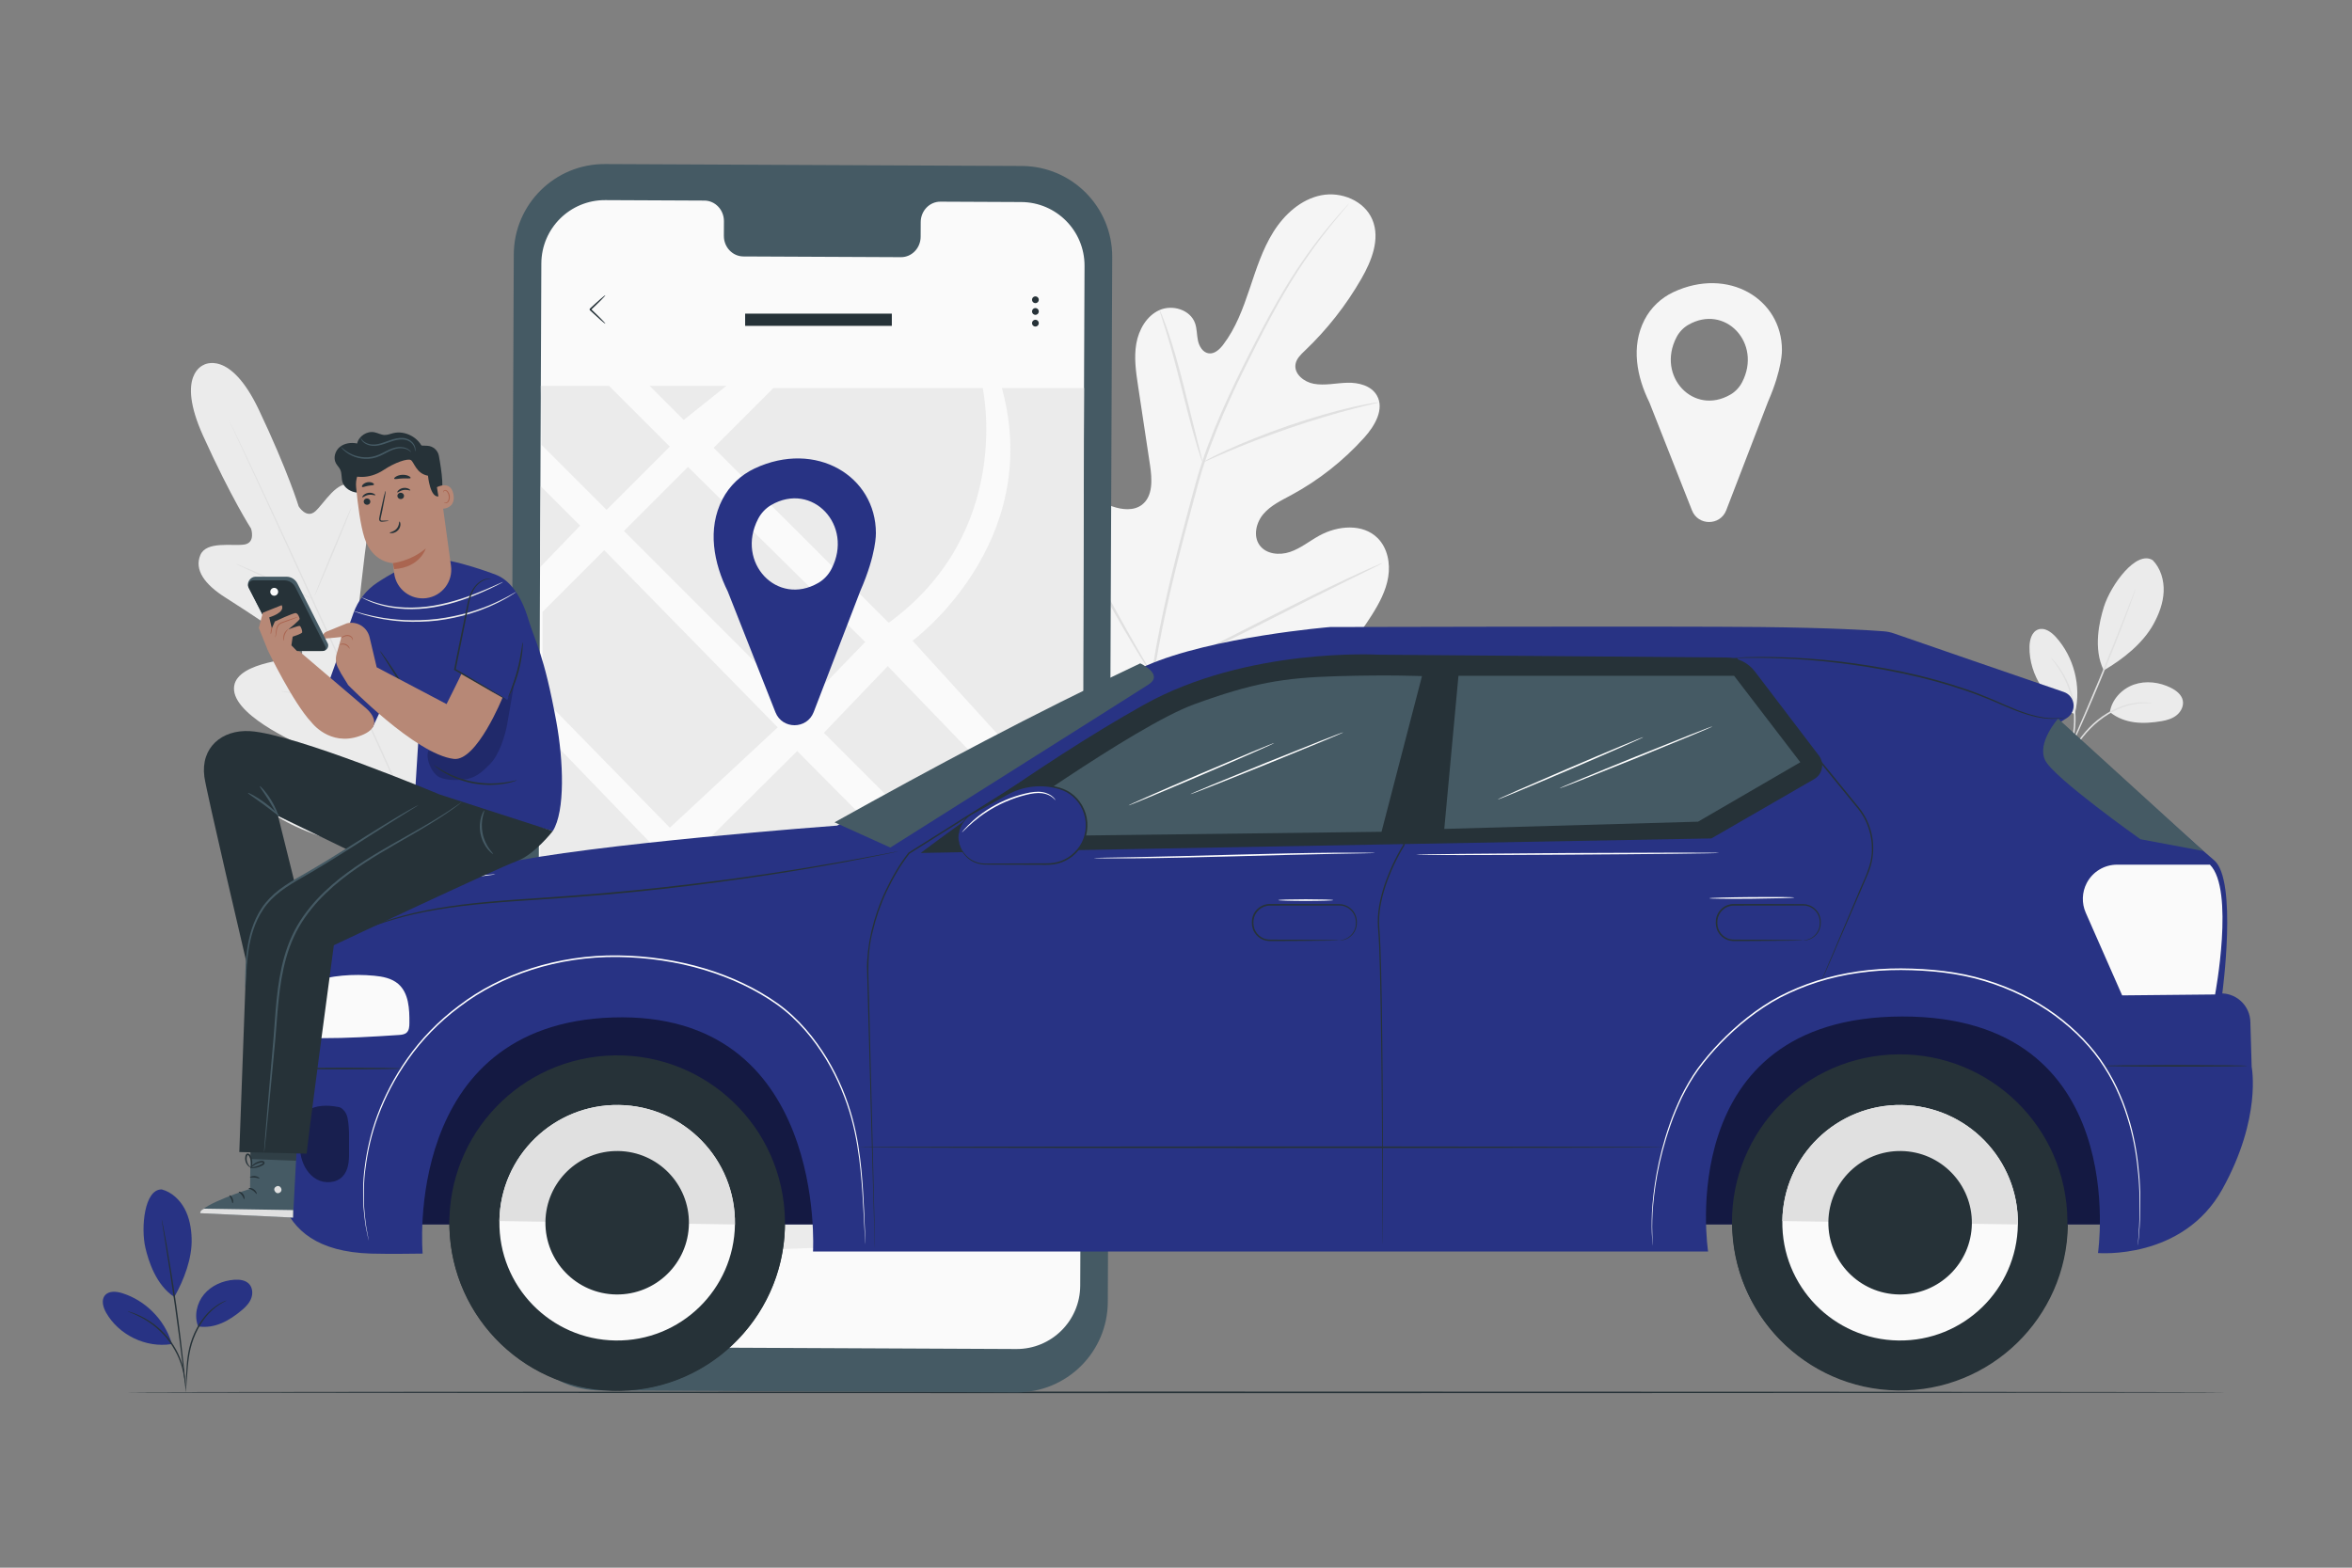 <?xml version="1.0" encoding="utf-8"?>
<!-- Generator: Adobe Illustrator 27.5.0, SVG Export Plug-In . SVG Version: 6.00 Build 0)  -->
<svg version="1.1" xmlns="http://www.w3.org/2000/svg" xmlns:xlink="http://www.w3.org/1999/xlink" x="0px" y="0px"
	 viewBox="0 0 750 500" style="enable-background:new 0 0 750 500;" xml:space="preserve">
<rect x="0" y="0" width="750" height="500" fill="#808080" stroke="none"/>
<g id="Background_Complete">
	<g>
		<g>
			<g>
				<path style="fill:#EBEBEB;" d="M686.463,178.674c2.54,2.612,3.64,6.405,3.477,10.045c-0.162,3.64-1.483,7.147-3.239,10.339
					c-3.397,6.177-9.767,11.205-15.859,14.753c-3.499-7.004-1.34-15.826,0.036-20.233
					C673.054,186.613,681.215,175.346,686.463,178.674"/>
			</g>
		</g>
		<g>
			<g>
				<path style="fill:#EBEBEB;" d="M672.79,227.111c0.632-4.021,3.806-7.412,7.647-8.761c3.84-1.349,8.203-0.795,11.839,1.035
					c1.681,0.846,3.349,2.123,3.755,3.961c0.38,1.718-0.49,3.54-1.837,4.672c-1.347,1.132-3.094,1.674-4.828,1.973
					C683.419,231.014,677.476,230.913,672.79,227.111"/>
			</g>
		</g>
		<g>
			<g>
				<g>
					<path style="fill:#E0E0E0;" d="M657.628,244.102c-0.03-0.021,0.24-0.463,0.741-1.25c0.556-0.865,1.275-1.984,2.138-3.327
						c1.839-2.759,4.383-6.748,8.438-9.968c4.019-3.223,8.508-4.968,11.852-5.376c1.67-0.226,3.042-0.206,3.975-0.105
						c0.469,0.031,0.826,0.116,1.07,0.152c0.243,0.045,0.368,0.077,0.366,0.094c-0.005,0.122-2.076-0.324-5.356,0.217
						c-3.268,0.491-7.636,2.25-11.588,5.418c-3.974,3.153-6.542,7.062-8.456,9.771c-0.95,1.372-1.721,2.483-2.274,3.237
						C657.981,243.718,657.656,244.122,657.628,244.102z"/>
				</g>
			</g>
		</g>
		<g>
			<g>
				<g>
					<path style="fill:#E0E0E0;" d="M681.007,187.803c0.016,0.006-0.043,0.215-0.172,0.608c-0.152,0.442-0.346,1.009-0.587,1.711
						c-0.519,1.483-1.296,3.618-2.28,6.248c-1.966,5.26-4.783,12.491-8.074,20.403c-3.294,7.914-6.437,15.009-8.783,20.112
						c-1.172,2.551-2.138,4.608-2.825,6.021c-0.328,0.665-0.593,1.203-0.799,1.622c-0.188,0.369-0.294,0.558-0.31,0.551
						c-0.016-0.008,0.059-0.212,0.217-0.594c0.184-0.429,0.42-0.98,0.712-1.662c0.657-1.496,1.565-3.56,2.676-6.086
						c2.261-5.138,5.349-12.251,8.641-20.16c3.288-7.907,6.157-15.111,8.208-20.336c1.009-2.568,1.833-4.667,2.431-6.188
						c0.278-0.688,0.502-1.244,0.677-1.677C680.898,187.995,680.99,187.797,681.007,187.803z"/>
				</g>
			</g>
		</g>
		<g>
			<g>
				<path style="fill:#EBEBEB;" d="M661.729,227.176c1.981-8.35-0.39-17.608-6.139-23.979c-1.464-1.622-3.611-3.172-5.667-2.431
					c-2.059,0.742-2.725,3.318-2.766,5.506c-0.171,9.106,5.76,18.021,14.224,21.384"/>
			</g>
		</g>
		<g>
			<g>
				<g>
					<path style="fill:#E0E0E0;" d="M653.949,209.705c0.026-0.023,0.362,0.326,0.95,0.981c0.296,0.325,0.657,0.726,1.021,1.235
						c0.364,0.508,0.834,1.05,1.236,1.729c0.423,0.665,0.903,1.385,1.316,2.217c0.461,0.807,0.858,1.716,1.271,2.676
						c0.775,1.938,1.448,4.147,1.818,6.534c0.348,2.391,0.361,4.702,0.18,6.783c-0.123,1.038-0.236,2.024-0.454,2.929
						c-0.161,0.916-0.42,1.742-0.644,2.498c-0.197,0.765-0.504,1.414-0.717,2.001c-0.211,0.59-0.453,1.072-0.653,1.464
						c-0.393,0.788-0.625,1.214-0.656,1.197c-0.105-0.048,0.82-1.77,1.679-4.766c0.199-0.753,0.435-1.572,0.575-2.478
						c0.197-0.894,0.292-1.867,0.401-2.889c0.152-2.048,0.125-4.316-0.216-6.664c-0.364-2.344-1.012-4.518-1.75-6.435
						c-0.394-0.949-0.77-1.851-1.209-2.655c-0.391-0.829-0.847-1.55-1.245-2.22C655.199,211.201,653.864,209.777,653.949,209.705z"
						/>
				</g>
			</g>
		</g>
	</g>
	<g>
		<g>
			<g>
				<path style="fill:#EBEBEB;" d="M65.061,116.343c0,0-9.202,2.967-0.278,22.694c8.923,19.727,15.285,29.584,15.285,29.584
					s1.533,4.554-2.264,5.072c-3.797,0.518-12.025-1.194-13.918,3.334c-1.964,4.696,1.295,9.367,8.145,13.651
					c6.851,4.285,21.515,14.222,22.838,15.126c1.299,0.887,2.542,3.031,0.011,3.799c-2.53,0.767-21.267,1.837-20.228,10.698
					c1.04,8.861,22.086,17.661,24.368,18.667c2.282,1.006,2.792,2.018,2.542,3.285c-0.249,1.267-6.581,1.033-11.898,1.555
					c-5.317,0.523-11.39,2.06-10.362,7.122c1.028,5.062,13.218,16.168,43.874,20.634l14.341,1.139l8.386-11.767
					c16.413-26.275,15.821-42.755,12.624-46.812c-3.197-4.057-8.297-0.418-12.133,3.3c-3.836,3.718-7.751,8.7-8.879,8.071
					c-1.128-0.629-1.57-1.671-0.862-4.063c0.708-2.392,7.601-24.137,1.513-30.659c-6.087-6.522-19.017,7.081-21.239,8.516
					c-2.221,1.434-3.053-0.9-2.891-2.465c0.166-1.593,2.065-19.206,3.226-27.202c1.16-7.996-0.296-13.502-5.148-15.039
					c-4.679-1.483-8.692,5.901-11.542,8.463c-2.85,2.562-5.333-1.552-5.333-1.552s-3.408-11.226-12.688-30.787
					c-9.28-19.561-17.674-14.29-17.674-14.29"/>
			</g>
		</g>
		<g>
			<g>
				<g>
					<path style="fill:#E0E0E0;" d="M138.103,276.115c-6.759-14.393-18.342-40.175-28.402-62.259
						c-10.057-22.076-19.18-42.055-25.865-56.481c-3.345-7.197-6.054-13.027-7.935-17.076c-0.929-2.003-1.654-3.565-2.154-4.645
						c-0.236-0.52-0.419-0.923-0.55-1.213c-0.122-0.274-0.174-0.42-0.174-0.42s0.08,0.132,0.215,0.4
						c0.141,0.285,0.337,0.682,0.59,1.194c0.518,1.071,1.268,2.621,2.23,4.609c1.933,4.005,4.688,9.819,8.064,17.017
						c6.759,14.393,15.929,34.353,25.985,56.429c10.06,22.084,21.597,47.885,28.283,62.311"/>
				</g>
			</g>
		</g>
		<g>
			<g>
				<g>
					<path style="fill:#E0E0E0;" d="M75.298,179.884c0.012-0.028,0.363,0.089,0.989,0.326c0.627,0.234,1.522,0.6,2.625,1.061
						c2.203,0.928,5.213,2.287,8.508,3.846c3.243,1.55,6.176,2.951,8.42,4.023c1.014,0.477,1.87,0.879,2.558,1.203
						c0.605,0.281,0.935,0.451,0.923,0.479c-0.011,0.028-0.364-0.086-0.991-0.319c-0.626-0.236-1.523-0.602-2.62-1.075
						c-2.194-0.95-5.186-2.347-8.48-3.907c-3.253-1.525-6.194-2.906-8.445-3.961c-1.017-0.472-1.875-0.87-2.565-1.19
						C75.614,180.084,75.286,179.913,75.298,179.884z"/>
				</g>
			</g>
		</g>
		<g>
			<g>
				<g>
					<path style="fill:#E0E0E0;" d="M100.344,189.951c-0.114-0.048,2.414-6.377,5.647-14.135c3.233-7.761,5.946-14.012,6.06-13.965
						c0.114,0.048-2.414,6.376-5.647,14.137C103.171,183.746,100.458,189.998,100.344,189.951z"/>
				</g>
			</g>
		</g>
		<g>
			<g>
				<g>
					<path style="fill:#E0E0E0;" d="M114.261,224.555c-0.023-0.02,0.201-0.325,0.625-0.859c0.485-0.603,1.092-1.355,1.811-2.248
						c1.526-1.9,3.623-4.533,5.829-7.522c2.214-2.986,4.124-5.757,5.49-7.775c0.644-0.949,1.186-1.749,1.621-2.389
						c0.386-0.562,0.612-0.866,0.638-0.85c0.026,0.016-0.15,0.351-0.491,0.942c-0.342,0.591-0.851,1.438-1.504,2.469
						c-1.301,2.065-3.175,4.874-5.395,7.868c-2.213,2.998-4.354,5.608-5.945,7.459c-0.799,0.923-1.454,1.662-1.922,2.159
						C114.552,224.309,114.284,224.575,114.261,224.555z"/>
				</g>
			</g>
		</g>
		<g>
			<g>
				<g>
					<path style="fill:#E0E0E0;" d="M89.602,220.436c0.005-0.031,0.354-0.007,0.98,0.063c0.72,0.091,1.605,0.204,2.648,0.336
						c2.233,0.303,5.313,0.752,8.711,1.275c3.399,0.523,6.472,1.021,8.693,1.404c1.035,0.188,1.912,0.347,2.626,0.476
						c0.619,0.122,0.959,0.204,0.954,0.235c-0.005,0.03-0.353,0.007-0.98-0.063c-0.72-0.091-1.605-0.204-2.648-0.336
						c-2.233-0.303-5.314-0.752-8.713-1.275c-3.398-0.523-6.471-1.021-8.691-1.404c-1.035-0.188-1.912-0.347-2.627-0.476
						C89.937,220.548,89.598,220.466,89.602,220.436z"/>
				</g>
			</g>
		</g>
		<g>
			<g>
				<g>
					<path style="fill:#E0E0E0;" d="M98.007,252.546c0.004-0.031,0.451,0.004,1.254,0.093c0.885,0.109,2.025,0.249,3.395,0.418
						c2.864,0.372,6.817,0.917,11.178,1.545c4.363,0.629,8.308,1.223,11.161,1.675c1.362,0.225,2.496,0.413,3.375,0.558
						c0.795,0.142,1.233,0.234,1.229,0.265c-0.005,0.031-0.451-0.004-1.254-0.093c-0.885-0.109-2.025-0.249-3.395-0.418
						c-2.864-0.372-6.817-0.917-11.179-1.545c-4.361-0.629-8.306-1.223-11.159-1.675c-1.361-0.225-2.496-0.413-3.375-0.558
						C98.44,252.669,98.003,252.576,98.007,252.546z"/>
				</g>
			</g>
		</g>
		<g>
			<g>
				<g>
					<path style="fill:#E0E0E0;" d="M128.874,256.778c-0.024-0.019,0.249-0.413,0.764-1.109c0.566-0.757,1.304-1.744,2.193-2.933
						c1.849-2.478,4.39-5.911,7.087-9.78c2.704-3.866,5.059-7.429,6.746-10.02c0.811-1.244,1.485-2.277,2.001-3.068
						c0.476-0.723,0.751-1.115,0.777-1.099c0.026,0.016-0.199,0.439-0.629,1.19c-0.43,0.751-1.07,1.828-1.882,3.146
						c-1.62,2.637-3.938,6.235-6.647,10.107c-2.702,3.875-5.287,7.285-7.203,9.717c-0.961,1.214-1.748,2.188-2.307,2.849
						C129.217,256.44,128.898,256.797,128.874,256.778z"/>
				</g>
			</g>
		</g>
	</g>
	<g>
		<g>
			<g>
				<g>
					<g>
						<path style="fill:#F5F5F5;" d="M362.468,234.649c-25.619-12.894-35.261-42.306-38.261-69.564
							c-0.501-4.55-1.689-9.251-0.109-13.536c1.581-4.283,6.213-7.725,10.543-6.403c3.591,1.097,5.622,4.796,7.971,7.759
							c3.125,3.942,7.368,6.965,12.085,8.607c3.1,1.079,6.799,1.479,9.418-0.503c3.594-2.719,3.274-8.182,2.596-12.682
							c-1.267-8.386-2.531-16.772-3.797-25.156c-0.679-4.499-1.357-9.095-0.574-13.571c0.783-4.476,3.304-8.894,7.414-10.714
							c4.112-1.819,9.766-0.115,11.307,4.162c0.642,1.78,0.543,3.738,0.939,5.589c0.395,1.852,1.565,3.794,3.416,4.058
							c1.874,0.268,3.491-1.269,4.647-2.782c3.991-5.219,6.298-11.532,8.404-17.783c2.106-6.251,4.105-12.628,7.605-18.197
							c3.5-5.569,8.766-10.342,15.162-11.64c6.397-1.297,13.844,1.69,16.389,7.786c2.552,6.113-0.221,13.089-3.508,18.811
							c-4.877,8.489-10.977,16.255-18.045,22.975c-1.274,1.213-2.655,2.524-2.957,4.27c-0.544,3.144,2.732,5.714,5.839,6.273
							c3.518,0.633,7.11-0.242,10.681-0.336c3.571-0.094,7.599,0.905,9.407,4.031c2.51,4.336-0.642,9.717-3.973,13.425
							c-6.67,7.424-14.608,13.675-23.358,18.395c-3.137,1.691-6.47,3.258-8.805,5.972c-2.335,2.715-3.362,6.995-1.29,9.933
							c2.074,2.943,6.363,3.359,9.74,2.213c3.376-1.144,6.21-3.477,9.336-5.203c5.851-3.231,13.904-3.959,18.642,0.816
							c3.113,3.139,4.051,8.002,3.339,12.383c-0.711,4.381-2.862,8.377-5.218,12.116c-8.237,13.071-19.58,24.275-33.217,31.328
							C390.597,234.534,377.49,237.804,362.468,234.649"/>
					</g>
				</g>
			</g>
		</g>
		<g>
			<g>
				<g>
					<g>
						<g>
							<path style="fill:#E0E0E0;" d="M367.012,216.632c2.013-14.266,5.518-29.721,9.738-45.76c1.07-4.005,2.127-7.963,3.168-11.864
								c1.049-3.891,2.089-7.751,3.34-11.462c2.469-7.436,5.41-14.397,8.408-20.916c2.996-6.524,6.077-12.605,8.999-18.27
								c2.936-5.662,5.771-10.887,8.559-15.539c5.547-9.33,10.902-16.31,14.774-20.952c1.931-2.329,3.488-4.086,4.56-5.263
								c0.517-0.56,0.922-1,1.227-1.331c0.28-0.296,0.429-0.443,0.439-0.433c0.012,0.01-0.116,0.176-0.375,0.491
								c-0.29,0.345-0.675,0.803-1.165,1.386c-1.029,1.213-2.545,3.003-4.436,5.36c-3.788,4.701-9.051,11.711-14.517,21.052
								c-2.748,4.658-5.546,9.887-8.45,15.555c-2.893,5.676-5.947,11.759-8.917,18.275c-2.97,6.513-5.884,13.454-8.328,20.852
								c-1.238,3.693-2.265,7.519-3.314,11.421c-1.04,3.898-2.095,7.855-3.163,11.858c-4.216,16.026-7.734,31.438-9.784,45.655"/>
						</g>
					</g>
				</g>
			</g>
		</g>
		<g>
			<g>
				<g>
					<g>
						<g>
							<path style="fill:#E0E0E0;" d="M383.49,147.481c-0.054,0.017-0.306-0.645-0.718-1.857c-0.417-1.21-0.961-2.98-1.601-5.178
								c-1.285-4.392-2.852-10.517-4.555-17.277c-1.703-6.764-3.353-12.849-4.701-17.209c-0.668-2.182-1.226-3.943-1.628-5.154
								c-0.395-1.215-0.588-1.897-0.534-1.919c0.054-0.021,0.35,0.622,0.839,1.806c0.496,1.18,1.143,2.917,1.884,5.083
								c1.498,4.329,3.246,10.415,4.95,17.185c1.663,6.675,3.167,12.714,4.316,17.328c0.532,2.081,0.982,3.835,1.343,5.242
								C383.398,146.769,383.546,147.464,383.49,147.481z"/>
						</g>
					</g>
				</g>
			</g>
		</g>
		<g>
			<g>
				<g>
					<g>
						<g>
							<path style="fill:#E0E0E0;" d="M439.824,128.291c0.01,0.057-0.8,0.272-2.269,0.61c-1.467,0.347-3.591,0.838-6.196,1.528
								c-5.22,1.339-12.366,3.441-20.149,6.105c-7.781,2.679-14.718,5.403-19.679,7.518c-2.49,1.04-4.481,1.936-5.861,2.547
								c-1.378,0.617-2.152,0.933-2.179,0.881c-0.026-0.053,0.701-0.469,2.039-1.179c1.34-0.703,3.299-1.684,5.764-2.799
								c4.914-2.262,11.842-5.083,19.646-7.771c7.806-2.671,15.006-4.691,20.279-5.884c2.632-0.618,4.782-1.022,6.274-1.269
								C438.984,128.339,439.813,128.232,439.824,128.291z"/>
						</g>
					</g>
				</g>
			</g>
		</g>
		<g>
			<g>
				<g>
					<g>
						<g>
							<path style="fill:#E0E0E0;" d="M367.57,215.464c-0.025,0.016-0.195-0.208-0.499-0.648c-0.35-0.528-0.776-1.172-1.293-1.952
								c-1.115-1.7-2.665-4.201-4.538-7.316c-3.752-6.229-8.664-14.996-13.954-24.744c-5.293-9.752-10.117-18.553-13.733-24.851
								c-1.768-3.06-3.224-5.577-4.305-7.448c-0.465-0.813-0.847-1.483-1.161-2.034c-0.257-0.469-0.381-0.723-0.356-0.74
								c0.025-0.014,0.195,0.209,0.5,0.65c0.349,0.527,0.776,1.17,1.293,1.95c1.115,1.7,2.665,4.201,4.539,7.317
								c3.752,6.229,8.664,14.996,13.956,24.748c5.291,9.749,10.115,18.549,13.731,24.848c1.77,3.059,3.224,5.577,4.305,7.446
								c0.465,0.813,0.847,1.485,1.161,2.034C367.471,215.195,367.595,215.449,367.57,215.464z"/>
						</g>
					</g>
				</g>
			</g>
		</g>
		<g>
			<g>
				<g>
					<g>
						<g>
							<path style="fill:#E0E0E0;" d="M440.923,179.546c0.011,0.027-0.236,0.172-0.718,0.425c-0.572,0.288-1.275,0.643-2.126,1.072
								c-1.967,0.968-4.622,2.273-7.853,3.861c-6.63,3.262-15.736,7.872-25.79,12.979c-10.057,5.11-19.215,9.64-25.914,12.765
								c-3.349,1.564-6.072,2.801-7.971,3.618c-0.879,0.372-1.603,0.678-2.192,0.928c-0.505,0.204-0.777,0.297-0.788,0.27
								c-0.011-0.027,0.237-0.172,0.718-0.427c0.571-0.287,1.274-0.641,2.126-1.07c1.967-0.968,4.621-2.272,7.852-3.861
								c6.63-3.261,15.737-7.872,25.794-12.981c10.054-5.109,19.21-9.638,25.91-12.763c3.349-1.564,6.072-2.802,7.972-3.618
								c0.879-0.372,1.602-0.679,2.192-0.928C440.64,179.613,440.91,179.52,440.923,179.546z"/>
						</g>
					</g>
				</g>
			</g>
		</g>
	</g>
	<g>
		<path style="fill:#F5F5F5;" d="M568.221,111.647c0-16.315-17.143-26.651-34.62-18.473c-3.947,1.847-7.213,4.973-9.196,8.815
			c-4.397,8.518-2.456,18.245,1.532,26.321l13.602,34.474c1.961,4.969,9.003,4.939,10.921-0.046l13.337-34.654
			C568.415,117.53,568.221,111.647,568.221,111.647z M551.801,125.845c-11.75,6.831-23.657-5.796-17.217-18.258
			c0.857-1.658,2.169-3.049,3.731-3.958c11.75-6.833,23.659,5.796,17.217,18.258C554.675,123.545,553.364,124.936,551.801,125.845z"
			/>
	</g>
</g>
<g id="Background_Simple" style="display:none;">
	<path style="display:inline;fill:#E0E0E0;" d="M636.393,230.315c11.515-43.011,0.937-91.328-27.498-125.592
		s-73.972-53.57-118.37-50.182c-44.397,3.388-86.478,29.38-109.384,67.562c-7.737,12.897-13.619,27.333-24.645,37.562
		c-14.913,13.835-36.673,17.491-57.009,17.016c-20.336-0.475-40.594-4.427-60.895-3.14c-35.993,2.283-70.801,22.394-89.259,53.378
		c-18.458,30.985-19.28,72.149-0.586,102.991c15.347,25.319,41.985,42.267,70.193,51.262c28.208,8.995,58.158,10.799,87.755,11.564
		c65.599,1.694,132.722-1.678,193.863-25.507c61.141-23.829,116.02-71.012,135.29-133.739"/>
	<path style="display:inline;fill:#E0E0E0;" d="M112.213,51.891c8.99-17.029,26.992-28.674,47.676-26.538
		c8.811-0.524,24.759,5.341,34.976,16.821c10.217,11.479,14.402,28.412,10.413,43.253c-4.999,18.596-15.847,31.867-34.481,36.722
		c-18.634,4.855-39.874-1.519-52.339-16.196S103.224,68.92,112.213,51.891z"/>
</g>
<g id="Floor">
	<g>
		<g>
			<path style="fill:#263238;" d="M709.964,444.083c0,0.144-149.98,0.26-334.948,0.26c-185.032,0-334.98-0.117-334.98-0.26
				s149.948-0.26,334.98-0.26C559.983,443.823,709.964,443.939,709.964,444.083z"/>
		</g>
	</g>
</g>
<g id="Device">
	<g>
		<g>
			<g>
				<g>
					<g>
						<g>
							<g>
								<path style="fill:#455A64;" d="M324.163,444.083l-132.92-0.615c-15.986-0.073-28.888-13.09-28.82-29.076l1.409-333.235
									c0.068-15.995,13.092-28.906,29.088-28.832l132.921,0.614c15.987,0.074,28.888,13.09,28.82,29.077l-1.409,333.235
									C353.183,431.247,340.158,444.157,324.163,444.083z"/>
							</g>
						</g>
						<g>
							<g>
								<path style="fill:#FAFAFA;" d="M325.65,64.44l-25.771-0.119c-3.456-0.015-6.271,2.901-6.285,6.513l-0.021,4.675
									c-0.014,3.613-2.829,6.529-6.285,6.513l-50.234-0.232c-3.456-0.016-6.245-2.958-6.23-6.571l0.02-4.675
									c0.015-3.613-2.775-6.555-6.231-6.571l-9.064-0.042l-22.556-0.104c-11.202-0.051-20.324,8.99-20.371,20.192l-1.375,325.261
									c-0.047,11.197,8.988,20.313,20.184,20.365l132.655,0.612c11.201,0.052,20.323-8.989,20.371-20.192l1.375-325.262
									C345.88,73.607,336.845,64.492,325.65,64.44z"/>
							</g>
						</g>
					</g>
				</g>
			</g>
		</g>
		<g>
			<polygon style="fill:#EBEBEB;" points="172.458,123.051 194.199,123.051 213.604,142.456 193.433,162.626 172.688,141.882 			"/>
		</g>
		<g>
			<polygon style="fill:#EBEBEB;" points="218.029,133.945 207.135,123.051 231.646,123.051 			"/>
		</g>
		<g>
			<path style="fill:#EBEBEB;" d="M227.561,142.839l19.085-19.085h66.703c0,0,10.213,45.597-29.958,74.874L227.561,142.839z"/>
		</g>
		<g>
			<polygon style="fill:#EBEBEB;" points="219.391,148.924 198.965,169.35 255.477,225.862 275.903,204.755 			"/>
		</g>
		<g>
			<polygon style="fill:#EBEBEB;" points="172.213,180.925 185.007,167.648 172.458,155.099 			"/>
		</g>
		<g>
			<polygon style="fill:#EBEBEB;" points="192.667,175.478 173.007,195.138 173.007,222.457 213.604,263.99 247.987,231.99 			"/>
		</g>
		<g>
			<path style="fill:#EBEBEB;" d="M290.981,204.357c0,0,42.114-30.88,28.497-80.604h26.191l-0.318,140.356L290.981,204.357z"/>
		</g>
		<g>
			<polygon style="fill:#EBEBEB;" points="283.085,212.459 262.717,233.722 325.164,296.17 344.264,275.93 			"/>
		</g>
		<g>
			<polygon style="fill:#EBEBEB;" points="254.212,239.542 222.204,271.325 286.219,334.892 318.166,304.004 			"/>
		</g>
		<g>
			<polygon style="fill:#EBEBEB;" points="237.434,398.771 286.367,348.046 332.918,395.498 			"/>
		</g>
		<g>
			<path style="fill:#EBEBEB;" d="M294.003,341.501l50.959-50.485c0,2.242-0.443,104.715-0.443,104.715L294.003,341.501z"/>
		</g>
		<g>
			<polygon style="fill:#EBEBEB;" points="250.369,313.138 279.276,342.046 222.204,400.953 195.826,369.318 			"/>
		</g>
		<g>
			<path style="fill:#EBEBEB;" d="M172.261,373.422c2.727-0.273,72.638-65.738,72.638-65.738l-72.638-75.269V373.422z"/>
		</g>
		<g>
			<polyline style="fill:#EBEBEB;" points="171.248,388.34 188.08,373.422 211.387,400.953 171.248,400.953 171.248,390.421 			"/>
		</g>
		<g>
			<g>
				<g>
					<path style="fill:#263238;" d="M193.031,103.233c-0.099,0.105-2.335-1.84-4.994-4.344l-0.002-0.002
						c-0.001-0.759,0.001-0.211,0.001-0.381l0.004-0.004l0.008-0.007l0.016-0.015l0.031-0.029l0.062-0.058l0.124-0.116l0.245-0.229
						c0.162-0.151,0.323-0.3,0.481-0.447c0.312-0.286,0.617-0.565,0.915-0.839c0.548-0.488,1.07-0.953,1.57-1.399
						c0.904-0.785,1.488-1.245,1.538-1.192c0.049,0.052-0.446,0.607-1.286,1.461c-0.476,0.471-0.973,0.964-1.494,1.48
						c-0.292,0.281-0.589,0.567-0.894,0.861c-0.157,0.149-0.315,0.3-0.476,0.453l-0.244,0.231l-0.123,0.116l-0.062,0.058
						l-0.031,0.029l-0.016,0.015l-0.008,0.007l-0.004,0.004c0-0.169-0.002,0.38-0.001-0.377l0.002,0.002
						C191.053,101.013,193.129,103.128,193.031,103.233z"/>
				</g>
			</g>
			<g>
				<g>
					<path style="fill:#263238;" d="M331.253,95.605c0,0.599-0.486,1.085-1.085,1.085s-1.085-0.486-1.085-1.085
						c0-0.599,0.486-1.085,1.085-1.085S331.253,95.006,331.253,95.605z"/>
				</g>
				<g>
					<path style="fill:#263238;" d="M330.935,98.569c0.424,0.424,0.424,1.11,0,1.534c-0.424,0.424-1.11,0.424-1.534,0
						c-0.424-0.424-0.424-1.11,0-1.534C329.825,98.145,330.512,98.145,330.935,98.569z"/>
				</g>
				<g>
					<path style="fill:#263238;" d="M331.253,103.067c0,0.599-0.486,1.085-1.085,1.085s-1.085-0.486-1.085-1.085
						c0-0.599,0.486-1.085,1.085-1.085S331.253,102.468,331.253,103.067z"/>
				</g>
			</g>
		</g>
		<g>
			<rect x="237.609" y="100.034" style="fill:#263238;" width="46.776" height="3.897"/>
		</g>
		<g>
			<path style="fill:#283384;" d="M279.305,170.043c0-18.223-19.147-29.768-38.669-20.633c-4.409,2.063-8.057,5.555-10.272,9.846
				c-4.911,9.514-2.743,20.379,1.711,29.399l15.193,38.506c2.19,5.55,10.056,5.517,12.198-0.051l14.897-38.706
				C279.521,176.614,279.305,170.043,279.305,170.043z M260.964,185.902c-13.124,7.63-26.424-6.474-19.23-20.393
				c0.957-1.852,2.422-3.406,4.168-4.421c13.124-7.632,26.426,6.474,19.23,20.394C264.174,183.333,262.709,184.887,260.964,185.902z
				"/>
		</g>
	</g>
</g>
<g id="Car">
	<g>
		<g>
			<g>
				<g>
					<g>
						<rect x="122.251" y="309.118" style="fill:#283384;" width="554.818" height="81.407"/>
					</g>
				</g>
				<g style="opacity:0.5;">
					<g>
						<rect x="122.251" y="309.118" width="554.818" height="81.407"/>
					</g>
				</g>
			</g>
			<g>
				<g>
					<g>
						<g>
							<g>
								<g>
									<g>
										
											<ellipse transform="matrix(0.998 -0.067 0.067 0.998 -25.735 14.091)" style="fill:#263238;" cx="196.802" cy="389.984" rx="53.499" ry="53.498"/>
									</g>
								</g>
							</g>
						</g>
					</g>
				</g>
				<g>
					<g>
						<g>
							<g>
								<g>
									<g>
										<path style="fill:#263238;" d="M143.318,389.075c-0.001,0.046-0.009,0.092-0.009,0.138
											c-0.426,29.543,23.178,53.838,52.721,54.264c29.544,0.426,53.839-23.178,54.265-52.721
											c0.001-0.047-0.005-0.092-0.005-0.138L143.318,389.075z"/>
									</g>
								</g>
							</g>
						</g>
					</g>
				</g>
				<g>
					<g>
						<g>
							<g>
								<g>
									<g>
										<path style="fill:#FAFAFA;" d="M159.247,389.442c-0.299,20.742,16.272,37.799,37.013,38.098
											c20.742,0.299,37.799-16.272,38.098-37.014c0.299-20.741-16.273-37.798-37.015-38.097
											C176.602,352.129,159.546,368.701,159.247,389.442z"/>
									</g>
								</g>
							</g>
						</g>
					</g>
				</g>
				<g>
					<g>
						<g>
							<g>
								<g>
									<g>
										<path style="fill:#E0E0E0;" d="M197.344,352.428c-20.742-0.299-37.798,16.273-38.097,37.014l75.111,1.083
											C234.657,369.784,218.086,352.727,197.344,352.428z"/>
									</g>
								</g>
							</g>
						</g>
					</g>
				</g>
				<g>
					<g>
						<g>
							<g>
								<g>
									<g>
										<path style="fill:#263238;" d="M173.925,389.654c-0.182,12.635,9.912,23.025,22.547,23.207
											c12.635,0.182,23.026-9.912,23.208-22.547c0.182-12.635-9.913-23.025-22.548-23.207
											C184.498,366.924,174.108,377.019,173.925,389.654z"/>
									</g>
								</g>
							</g>
						</g>
					</g>
				</g>
			</g>
			<g>
				<g>
					<g>
						<g>
							<g>
								<g>
									<g>
										
											<ellipse transform="matrix(0.998 -0.058 0.058 0.998 -21.538 35.691)" style="fill:#263238;" cx="605.903" cy="389.984" rx="53.499" ry="53.498"/>
									</g>
								</g>
							</g>
						</g>
					</g>
				</g>
				<g>
					<g>
						<g>
							<g>
								<g>
									<g>
										<path style="fill:#263238;" d="M552.419,389.075c-0.001,0.046-0.009,0.092-0.009,0.138
											c-0.426,29.543,23.178,53.838,52.721,54.264c29.544,0.426,53.839-23.178,54.265-52.721
											c0.001-0.047-0.005-0.092-0.005-0.138L552.419,389.075z"/>
									</g>
								</g>
							</g>
						</g>
					</g>
				</g>
				<g>
					<g>
						<g>
							<g>
								<g>
									<g>
										<path style="fill:#FAFAFA;" d="M568.348,389.442c-0.299,20.742,16.272,37.799,37.013,38.098
											c20.742,0.299,37.799-16.272,38.098-37.014c0.299-20.741-16.273-37.798-37.015-38.098
											C585.703,352.129,568.647,368.701,568.348,389.442z"/>
									</g>
								</g>
							</g>
						</g>
					</g>
				</g>
				<g>
					<g>
						<g>
							<g>
								<g>
									<g>
										<path style="fill:#E0E0E0;" d="M606.445,352.428c-20.742-0.299-37.798,16.273-38.097,37.014l75.111,1.083
											C643.758,369.784,627.187,352.727,606.445,352.428z"/>
									</g>
								</g>
							</g>
						</g>
					</g>
				</g>
				<g>
					<g>
						<g>
							<g>
								<g>
									<g>
										<path style="fill:#263238;" d="M583.026,389.654c-0.182,12.635,9.912,23.025,22.547,23.207
											c12.635,0.182,23.026-9.912,23.208-22.547c0.182-12.635-9.913-23.025-22.548-23.207
											C593.599,366.924,583.209,377.019,583.026,389.654z"/>
									</g>
								</g>
							</g>
						</g>
					</g>
				</g>
			</g>
			<g>
				<g>
					<path style="fill:#283384;" d="M266.932,263.318c0,0-78.781,5.81-107.981,12.36c-20.579,4.616-60.261,12.58-59.782,37.546
						l3.147,17.895c0,0-14.723,6.723-14.723,23.877c0,17.154-3.594,43.766,30.763,44.83c5.662,0.175,16.418,0,16.418,0
						s-6.596-73.173,60.63-75.315c68.389-2.178,63.846,74.646,63.846,74.646h285.426c0,0-11.715-74.848,61.906-74.953
						c73.621-0.106,62.42,75.443,62.42,75.443s27.082,2.344,39.683-20.418c12.601-22.762,9.321-38.963,9.321-38.963l-0.417-14.386
						c-0.142-4.898-4.055-8.849-8.952-9.037l0,0c0,0,4.919-36.226-2.628-42.496c-7.547-6.27-48.923-44.093-48.923-44.093
						l1.971-1.238c3.302-2.074,2.729-7.048-0.958-8.316c-15.707-5.402-46.766-16.089-54.069-18.644
						c-1.099-0.385-2.231-0.623-3.392-0.712c-4.356-0.335-16.694-1.116-39.343-1.358c-27.591-0.294-137.134,0-137.134,0
						s-37.698,3.1-58.701,12.345C343.379,222.05,266.932,263.318,266.932,263.318z"/>
				</g>
			</g>
			<g style="opacity:0.4;">
				<g>
					<g>
						<path d="M107.566,353.015c-2.856-0.582-7.238-0.638-9.415,1.3c-1.617,1.439-2.047,3.764-2.293,5.915
							c-0.338,2.953-0.506,5.98,0.197,8.868c0.703,2.888,2.387,5.653,4.999,7.072c2.612,1.419,6.197,1.186,8.228-0.984
							c1.856-1.984,2.07-4.963,2.021-7.68c-0.069-3.858,0.24-7.127-0.47-10.92c-0.135-0.721-0.516-1.636-0.983-2.202
							C109.094,353.468,108.514,353.071,107.566,353.015"/>
					</g>
				</g>
			</g>
			<g>
				<g>
					<path style="fill:#FAFAFA;" d="M102.316,331.119c8.364,0.018,16.475-0.46,24.82-1.016c0.902-0.06,1.88-0.155,2.544-0.77
						c0.798-0.739,0.862-1.958,0.871-3.045c0.039-4.482-0.183-9.576-3.583-12.497c-2.077-1.785-4.927-2.339-7.654-2.595
						c-6.713-0.632-13.751-0.111-20.145,2.029L102.316,331.119z"/>
				</g>
			</g>
			<g>
				<g>
					<g>
						<path style="fill:#FFFFFF;" d="M275.974,396.866c0,0-0.031-0.241-0.065-0.714c-0.032-0.489-0.078-1.188-0.138-2.098
							c-0.102-1.863-0.25-4.578-0.441-8.072c-0.196-3.503-0.429-7.792-0.932-12.749c-0.516-4.949-1.277-10.592-2.949-16.631
							c-1.677-6.025-4.249-12.451-8.053-18.755c-3.822-6.259-8.842-12.517-15.562-17.358c-13.499-9.598-31.725-15.026-50.795-15.259
							c-19.117-0.228-37.278,5.812-50.434,15.88c-6.642,4.931-12.138,10.69-16.374,16.707c-4.267,6.001-7.386,12.171-9.585,18.03
							c-2.222,5.862-3.387,11.447-4.047,16.368c-0.718,4.931-0.612,9.24-0.491,12.736c0.273,3.491,0.582,6.201,0.981,8.005
							c0.162,0.897,0.287,1.585,0.374,2.067c0.081,0.467,0.11,0.709,0.11,0.709s-0.064-0.234-0.162-0.697
							c-0.099-0.48-0.241-1.166-0.426-2.06c-0.433-1.801-0.775-4.512-1.08-8.012c-0.152-3.504-0.288-7.83,0.405-12.785
							c0.635-4.945,1.78-10.562,3.99-16.46c2.187-5.895,5.303-12.106,9.578-18.152c4.244-6.06,9.763-11.868,16.44-16.841
							c13.221-10.152,31.503-16.247,50.726-16.016c19.174,0.237,37.479,5.697,51.072,15.391c6.779,4.902,11.821,11.218,15.65,17.524
							c3.811,6.352,6.376,12.819,8.039,18.881c1.657,6.076,2.394,11.738,2.883,16.7c0.476,4.968,0.679,9.261,0.845,12.767
							c0.148,3.495,0.264,6.213,0.343,8.077c0.037,0.911,0.066,1.611,0.086,2.1C275.979,396.623,275.974,396.866,275.974,396.866z"
							/>
					</g>
				</g>
			</g>
			<g>
				<g>
					<g>
						<path style="fill:#263238;" d="M279.004,398.11c0,0-0.017-0.202-0.034-0.599c-0.015-0.407-0.036-0.997-0.064-1.773
							c-0.049-1.574-0.121-3.893-0.215-6.913c-0.173-6.064-0.425-14.938-0.746-26.222c-0.309-11.294-0.684-24.997-1.114-40.703
							c-0.106-3.927-0.216-7.979-0.328-12.151c-0.138-2.081,0.08-4.21,0.274-6.354c0.151-1.066,0.303-2.138,0.457-3.218
							c0.219-1.068,0.439-2.144,0.661-3.226c1.009-4.301,2.477-8.614,4.45-12.811c1.982-4.191,4.329-8.334,7.326-12.171l0.02-0.026
							l0.033-0.021c15.266-9.617,31.867-20.075,49.43-31.139c4.391-2.765,8.843-5.568,13.348-8.405
							c4.422-2.998,9.197-5.562,14.129-7.889c4.939-2.32,10.073-4.354,15.344-6.128c2.626-0.92,5.317-1.676,8.006-2.477
							c2.72-0.685,5.431-1.46,8.206-2.015c10.644-2.363,21.357-3.535,31.857-4.021c10.506-0.491,20.815-0.462,30.841,0.102
							l0.294,0.017l-0.065,0.29c-4.732,21.164-9.194,41.122-13.283,59.414l-0.008,0.036l-0.022,0.036
							c-2.493,4.097-4.476,8.411-5.957,12.762c-1.421,4.361-2.336,8.843-2.017,13.207c0.339,4.39,0.46,8.686,0.573,12.852
							c0.082,4.169,0.161,8.218,0.238,12.143c0.23,15.698,0.29,29.393,0.334,40.676c0.012,11.276,0.021,20.144,0.027,26.203
							c-0.011,3.018-0.019,5.335-0.025,6.908c-0.007,0.775-0.013,1.365-0.017,1.772c-0.006,0.397-0.018,0.599-0.018,0.599
							s-0.012-0.202-0.018-0.599c-0.004-0.407-0.011-0.997-0.019-1.772c-0.01-1.573-0.025-3.89-0.044-6.908
							c-0.035-6.059-0.087-14.926-0.153-26.202c-0.083-11.282-0.178-24.977-0.44-40.672c-0.084-3.923-0.171-7.971-0.26-12.138
							c-0.12-4.168-0.247-8.447-0.593-12.831c-0.331-4.445,0.592-8.976,2.018-13.375c1.491-4.393,3.471-8.719,5.989-12.869
							l-0.03,0.072c4.074-18.296,8.52-38.257,13.233-59.425l0.229,0.307c-9.995-0.558-20.299-0.583-30.782-0.09
							c-10.482,0.489-21.162,1.659-31.77,4.014c-2.765,0.553-5.467,1.326-8.179,2.008c-2.68,0.798-5.362,1.551-7.979,2.467
							c-5.254,1.768-10.37,3.793-15.29,6.103c-4.915,2.317-9.666,4.866-14.064,7.845c-4.508,2.836-8.961,5.637-13.355,8.401
							c-17.576,11.051-34.19,21.498-49.466,31.103l0.054-0.047c-2.956,3.775-5.31,7.909-7.28,12.065
							c-1.966,4.168-3.431,8.451-4.439,12.721c-2.25,8.569-1.116,17.025-1.097,24.855c0.389,15.704,0.728,29.406,1.008,40.699
							c0.267,11.284,0.477,20.158,0.621,26.222c0.064,3.021,0.113,5.34,0.146,6.914c0.013,0.776,0.022,1.367,0.029,1.774
							C279.011,397.908,279.004,398.11,279.004,398.11z"/>
					</g>
				</g>
			</g>
			<g>
				<g>
					<g>
						<path style="fill:#263238;" d="M460.548,211.64c0,0,0.158-0.019,0.467-0.032c0.33-0.011,0.785-0.026,1.375-0.045
							c1.232-0.03,3.015-0.073,5.309-0.129c4.642-0.092,11.347-0.224,19.69-0.389c16.735-0.285,40.034-0.683,66.385-1.132
							l0.125-0.002l0.079,0.097c2.98,3.649,6.115,7.487,9.301,11.388c9.422,11.553,18.398,22.557,26.563,32.569
							c1.02,1.252,2.027,2.488,3.021,3.708c0.983,1.243,1.817,2.593,2.484,3.985c1.31,2.802,1.976,5.801,1.986,8.702
							c0.03,2.905-0.573,5.697-1.61,8.179c-1.052,2.449-2.062,4.801-3.027,7.045c-3.869,8.952-7.002,16.203-9.177,21.235
							c-1.087,2.488-1.935,4.426-2.519,5.763c-0.287,0.642-0.509,1.139-0.667,1.494c-0.153,0.335-0.244,0.502-0.244,0.502
							s0.058-0.181,0.195-0.523c0.147-0.359,0.353-0.863,0.62-1.514c0.564-1.346,1.381-3.297,2.43-5.801
							c2.139-5.048,5.221-12.321,9.025-21.3c1.723-4.521,4.75-9.277,4.543-15.075c-0.02-2.841-0.68-5.773-1.968-8.51
							c-0.66-1.365-1.469-2.668-2.439-3.891c-0.996-1.218-2.006-2.451-3.028-3.701c-8.174-10.002-17.159-20.996-26.591-32.538
							c-3.184-3.902-6.317-7.741-9.296-11.39l0.204,0.095c-26.351,0.381-49.652,0.718-66.387,0.96
							c-8.344,0.098-15.05,0.177-19.692,0.232c-2.295,0.017-4.078,0.029-5.31,0.038c-0.591-0.001-1.046-0.002-1.376-0.002
							C460.706,211.654,460.548,211.64,460.548,211.64z"/>
					</g>
				</g>
			</g>
			<g>
				<g>
					<g>
						<path style="fill:#263238;" d="M427.036,299.916c-0.001-0.029,0.28-0.025,0.795-0.117c0.512-0.088,1.275-0.294,2.103-0.837
							c0.816-0.536,1.697-1.456,2.139-2.784c0.229-0.663,0.305-1.395,0.273-2.201c-0.018-0.784-0.216-1.609-0.62-2.378
							c-0.797-1.526-2.544-2.807-4.605-2.805c-2.114,0.006-4.369,0.013-6.74,0.02c-4.755,0.006-9.973,0.013-15.453,0.021
							c-1.309,0-2.585,0.509-3.521,1.371c-0.941,0.857-1.54,2.047-1.672,3.273c-0.125,1.257,0.041,2.489,0.64,3.53
							c0.576,1.042,1.516,1.83,2.558,2.272c1.053,0.469,2.189,0.401,3.326,0.406c1.125,0.004,2.217,0.009,3.274,0.013
							c2.108,0.011,4.075,0.022,5.876,0.032c3.553,0.034,6.446,0.063,8.508,0.083c0.966,0.02,1.736,0.037,2.313,0.049
							C426.758,299.88,427.036,299.898,427.036,299.916c0,0.018-0.278,0.036-0.807,0.053c-0.577,0.012-1.347,0.028-2.313,0.049
							c-2.062,0.02-4.956,0.048-8.508,0.083c-1.801,0.01-3.768,0.02-5.876,0.032c-1.057,0.004-2.149,0.009-3.274,0.013
							c-0.569-0.007-1.118,0.024-1.728-0.014c-0.6-0.044-1.207-0.168-1.781-0.406c-1.141-0.476-2.171-1.332-2.808-2.471
							c-0.662-1.125-0.848-2.523-0.714-3.831c0.141-1.347,0.796-2.657,1.829-3.6c1.025-0.949,2.432-1.511,3.87-1.51
							c5.479,0.007,10.697,0.014,15.453,0.021c2.374,0.01,4.631,0.02,6.747,0.028c2.23,0.019,4.096,1.422,4.925,3.066
							c0.421,0.828,0.619,1.712,0.625,2.544c0.021,0.81-0.074,1.617-0.329,2.301c-0.493,1.392-1.441,2.329-2.304,2.859
							c-0.876,0.536-1.67,0.713-2.197,0.77C427.316,299.962,427.036,299.916,427.036,299.916z"/>
					</g>
				</g>
			</g>
			<g>
				<g>
					<g>
						<path style="fill:#263238;" d="M574.966,299.916c-0.001-0.029,0.28-0.025,0.795-0.117c0.512-0.088,1.275-0.294,2.102-0.837
							c0.816-0.536,1.697-1.456,2.139-2.784c0.229-0.663,0.305-1.395,0.273-2.201c-0.018-0.784-0.216-1.609-0.62-2.378
							c-0.797-1.526-2.544-2.807-4.605-2.805c-2.114,0.006-4.369,0.013-6.74,0.02c-4.755,0.006-9.973,0.013-15.453,0.021
							c-1.31,0-2.585,0.509-3.521,1.371c-0.941,0.857-1.54,2.047-1.672,3.273c-0.125,1.257,0.041,2.489,0.64,3.53
							c0.576,1.042,1.516,1.83,2.558,2.272c1.053,0.469,2.189,0.401,3.326,0.406c1.125,0.004,2.217,0.009,3.274,0.013
							c2.108,0.011,4.075,0.022,5.876,0.032c3.553,0.034,6.446,0.063,8.508,0.083c0.966,0.02,1.736,0.037,2.313,0.049
							C574.689,299.88,574.966,299.898,574.966,299.916c0,0.018-0.278,0.036-0.807,0.053c-0.577,0.012-1.347,0.028-2.313,0.049
							c-2.062,0.02-4.956,0.048-8.508,0.083c-1.801,0.01-3.768,0.02-5.876,0.032c-1.057,0.004-2.149,0.009-3.274,0.013
							c-0.569-0.007-1.118,0.024-1.728-0.014c-0.6-0.044-1.207-0.168-1.781-0.406c-1.141-0.476-2.171-1.332-2.808-2.471
							c-0.662-1.125-0.848-2.523-0.714-3.831c0.141-1.347,0.796-2.657,1.829-3.6c1.025-0.949,2.432-1.511,3.871-1.51
							c5.479,0.007,10.697,0.014,15.453,0.021c2.374,0.01,4.631,0.02,6.747,0.028c2.23,0.019,4.096,1.422,4.925,3.066
							c0.421,0.828,0.619,1.712,0.625,2.544c0.021,0.81-0.073,1.617-0.329,2.301c-0.493,1.392-1.441,2.329-2.304,2.859
							c-0.876,0.536-1.67,0.713-2.197,0.77C575.246,299.962,574.966,299.916,574.966,299.916z"/>
					</g>
				</g>
			</g>
			<g>
				<g>
					<path style="fill:#FAFAFA;" d="M704.693,275.776h-29.6c-4.057,0-7.78,2.248-9.668,5.839v0
						c-1.549,2.946-1.671,6.439-0.329,9.486l11.609,26.367l29.638-0.292C706.342,317.176,712.646,283.753,704.693,275.776z"/>
				</g>
			</g>
			<g>
				<g>
					<path style="fill:#263238;" d="M293.596,272.046l152.733-2.814l99.401-1.823l32.778-18.924
						c2.654-1.532,3.362-5.046,1.509-7.487l-20.405-26.81c-2.128-2.796-5.43-4.449-8.944-4.478l-111.176-0.904
						c0,0-41.867-2.433-74.848,16.035C329.93,244.282,293.596,272.046,293.596,272.046z"/>
				</g>
			</g>
			<g>
				<g>
					<path style="fill:#455A64;" d="M363.595,211.576c0,0,7.655,3.492,2.673,6.726c-4.983,3.235-82.362,52.019-82.362,52.019
						l-17.788-8.05C297.626,244.716,329.453,227.667,363.595,211.576z"/>
				</g>
			</g>
			<g>
				<g>
					<g>
						<path style="fill:#263238;" d="M286.406,271.54c0,0-0.16,0.05-0.476,0.122c-0.339,0.074-0.806,0.175-1.409,0.306
							c-1.264,0.262-3.089,0.639-5.428,1.123c-4.721,0.939-11.561,2.258-20.044,3.715c-16.962,2.919-40.52,6.322-66.693,8.585
							c-6.544,0.569-12.941,1.036-19.121,1.442c-6.179,0.405-12.138,0.781-17.8,1.299c-11.323,0.987-21.468,2.636-29.707,5.088
							c-8.264,2.372-14.577,5.413-18.73,7.813c-2.129,1.122-3.644,2.22-4.722,2.884c-0.52,0.33-0.924,0.586-1.217,0.772
							c-0.276,0.172-0.425,0.249-0.425,0.249s0.128-0.106,0.394-0.292c0.286-0.196,0.681-0.467,1.189-0.816
							c1.06-0.693,2.561-1.82,4.679-2.973c4.132-2.46,10.446-5.565,18.727-7.991c8.256-2.507,18.43-4.199,29.767-5.213
							c5.669-0.532,11.632-0.919,17.81-1.331c6.177-0.413,12.569-0.883,19.109-1.452c26.156-2.262,49.707-5.604,66.677-8.43
							c8.487-1.41,15.335-2.673,20.066-3.551c2.346-0.443,4.177-0.788,5.445-1.027c0.606-0.109,1.078-0.194,1.419-0.256
							C286.239,271.555,286.406,271.54,286.406,271.54z"/>
					</g>
				</g>
			</g>
			<g>
				<g>
					<g>
						<path style="fill:#263238;" d="M716.52,339.934c0,0.144-10.18,0.26-22.734,0.26c-12.559,0-22.737-0.117-22.737-0.26
							s10.178-0.26,22.737-0.26C706.34,339.674,716.52,339.79,716.52,339.934z"/>
					</g>
				</g>
			</g>
			<g>
				<g>
					<g>
						<path style="fill:#263238;" d="M530.292,365.913c0,0.144-57.463,0.26-128.331,0.26c-70.893,0-128.344-0.116-128.344-0.26
							c0-0.144,57.451-0.26,128.344-0.26C472.829,365.652,530.292,365.769,530.292,365.913z"/>
					</g>
				</g>
			</g>
			<g>
				<g>
					<g>
						<path style="fill:#263238;" d="M127.948,340.794c0,0.144-8.125,0.26-18.146,0.26c-10.024,0-18.147-0.117-18.147-0.26
							s8.123-0.26,18.147-0.26C119.823,340.534,127.948,340.65,127.948,340.794z"/>
					</g>
				</g>
			</g>
			<g>
				<g>
					<path style="fill:#455A64;" d="M656.271,229.206c0,0-6.819,7.635-4.139,13.239c2.68,5.603,30.385,25.214,30.385,25.214
						l20.11,3.773L656.271,229.206z"/>
				</g>
			</g>
			<g>
				<g>
					<polygon style="fill:#455A64;" points="465.072,215.543 460.548,264.376 541.467,262.069 574.083,243.112 552.967,215.543 
											"/>
				</g>
			</g>
			<g>
				<g>
					<path style="fill:#455A64;" d="M312.761,266.876c0,0,48.815-35.256,68.078-42.265c18.588-6.763,28.28-8.458,45.741-8.954
						c16.69-0.475,26.859-0.015,26.859-0.015l-12.901,49.648L312.761,266.876z"/>
				</g>
			</g>
			<g>
				<g>
					<g>
						<path style="fill:#283384;" d="M305.616,267.039L305.616,267.039c0-3.092,1.669-5.943,4.365-7.458l11.214-6.3
							c3.197-1.796,6.803-2.74,10.471-2.74l0,0c2.281,0,4.527,0.365,6.658,1.063c4.793,1.571,7.983,6.122,8.175,11.163l0,0
							c0.267,7.004-5.339,12.827-12.347,12.827h-19.981C309.446,275.593,305.616,271.763,305.616,267.039z"/>
					</g>
				</g>
				<g>
					<g>
						<g>
							<path style="fill:#263238;" d="M305.616,267.039c0.028-0.001,0.033,0.378,0.129,1.083c0.093,0.703,0.347,1.742,0.984,2.929
								c0.657,1.166,1.758,2.472,3.439,3.384c0.841,0.443,1.817,0.775,2.885,0.909c1.059,0.125,2.233,0.054,3.448,0.065
								c4.882-0.016,10.676-0.035,17.106-0.056c1.598,0.009,3.212-0.188,4.762-0.78c1.545-0.576,3.003-1.49,4.229-2.689
								c1.224-1.198,2.231-2.675,2.855-4.334c0.63-1.657,0.879-3.476,0.746-5.289c-0.275-3.637-2.224-7.004-5.047-8.953
								c-1.398-1.005-3.011-1.571-4.635-1.953c-1.621-0.385-3.252-0.57-4.844-0.574c-3.187-0.004-6.199,0.709-8.777,1.881
								c-1.291,0.575-2.47,1.306-3.64,1.938c-1.161,0.645-2.276,1.265-3.34,1.857c-2.125,1.178-4.051,2.244-5.748,3.185
								c-1.688,0.908-2.789,2.216-3.435,3.387c-0.651,1.182-0.888,2.225-0.994,2.926
								C305.637,266.661,305.646,267.039,305.616,267.039c0,0-0.051-0.378,0.019-1.097c0.075-0.713,0.282-1.783,0.92-3.008
								c0.631-1.213,1.746-2.585,3.47-3.545c1.686-0.96,3.599-2.05,5.711-3.252c1.06-0.601,2.169-1.231,3.324-1.887
								c1.162-0.64,2.335-1.38,3.658-1.981c2.623-1.213,5.697-1.959,8.956-1.968c1.628-0.002,3.298,0.181,4.958,0.57
								c1.649,0.381,3.35,0.971,4.813,2.018c2.955,2.033,4.987,5.541,5.274,9.33c0.139,1.889-0.122,3.788-0.781,5.516
								c-0.653,1.73-1.705,3.268-2.982,4.514c-1.28,1.247-2.801,2.195-4.412,2.79c-1.607,0.611-3.319,0.811-4.936,0.793
								c-6.43-0.021-12.224-0.04-17.106-0.056c-1.218-0.023-2.372,0.039-3.491-0.105c-1.108-0.152-2.116-0.51-2.98-0.981
								c-1.726-0.969-2.834-2.336-3.478-3.544c-0.625-1.231-0.849-2.296-0.91-3.012
								C305.578,267.417,305.616,267.039,305.616,267.039z"/>
						</g>
					</g>
				</g>
			</g>
			<g>
				<g>
					<g>
						<path style="fill:#FFFFFF;" d="M681.735,397.322c0,0,0.001-0.236,0.029-0.694c0.032-0.475,0.077-1.15,0.136-2.031
							c0.055-0.893,0.161-1.995,0.22-3.3c0.045-1.309,0.096-2.816,0.154-4.511c0.016-1.697-0.009-3.585-0.029-5.65
							c-0.133-2.061-0.144-4.309-0.423-6.704c-0.432-4.796-1.233-10.252-2.893-16.086c-0.865-2.903-1.836-5.933-3.185-8.954
							c-1.279-3.049-2.907-6.093-4.828-9.087c-3.808-6.02-9.201-11.563-15.633-16.317c-6.451-4.743-14.083-8.546-22.425-11.055
							c-8.342-2.557-17.418-3.487-26.657-3.551c-9.248-0.023-18.293,1.234-26.604,3.87c-4.155,1.312-8.12,2.964-11.842,4.888
							c-3.715,1.936-7.118,4.26-10.278,6.717c-6.295,4.958-11.599,10.518-15.837,16.242c-2.086,2.884-3.781,5.884-5.264,8.84
							c-1.397,2.997-2.666,5.914-3.641,8.786c-4.049,11.457-5.319,21.309-5.771,28.06c-0.16,3.39-0.142,6.028-0.057,7.813
							c0.051,0.88,0.09,1.556,0.117,2.03c0.023,0.458,0.022,0.694,0.022,0.694s-0.034-0.232-0.075-0.689
							c-0.039-0.474-0.095-1.15-0.169-2.029c-0.119-1.786-0.17-4.429-0.04-7.829c0.391-6.771,1.608-16.656,5.626-28.171
							c0.968-2.887,2.232-5.822,3.626-8.839c1.481-2.977,3.179-6.004,5.277-8.92c4.249-5.769,9.566-11.366,15.89-16.364
							c3.175-2.477,6.597-4.821,10.344-6.78c3.748-1.943,7.737-3.61,11.919-4.934c8.364-2.661,17.466-3.928,26.758-3.904
							c9.276,0.064,18.401,1.001,26.803,3.583c8.396,2.532,16.074,6.37,22.562,11.156c3.247,2.389,6.203,4.999,8.844,7.757
							c2.643,2.754,4.966,5.675,6.869,8.714c1.927,3.021,3.557,6.091,4.833,9.162c1.348,3.043,2.314,6.093,3.171,9.013
							c1.646,5.868,2.423,11.348,2.829,16.16c0.267,2.404,0.263,4.658,0.381,6.724c0.005,2.07,0.015,3.961-0.017,5.661
							c-0.076,1.696-0.144,3.205-0.202,4.515c-0.075,1.306-0.199,2.408-0.27,3.3c-0.082,0.879-0.144,1.553-0.188,2.027
							C681.772,397.09,681.735,397.322,681.735,397.322z"/>
					</g>
				</g>
			</g>
			<g>
				<g>
					<g>
						<path style="fill:none;stroke:#4E585D;stroke-width:0.05;stroke-miterlimit:10;" d="M222.372,308.648"/>
					</g>
				</g>
			</g>
			<g>
				<g>
					<g>
						<path style="fill:#FFFFFF;" d="M438.403,272.046c0,0.009-0.078,0.018-0.231,0.027c-0.184,0.008-0.407,0.017-0.678,0.028
							c-0.641,0.014-1.511,0.033-2.608,0.058c-2.313,0.042-5.577,0.1-9.592,0.172c-8.099,0.152-19.285,0.45-31.64,0.786
							c-12.36,0.336-23.552,0.576-31.655,0.634c-4.051,0.031-7.33,0.034-9.595,0.007c-1.098-0.017-1.968-0.03-2.609-0.04
							c-0.272-0.009-0.494-0.017-0.678-0.023c-0.153-0.008-0.231-0.017-0.231-0.026c0-0.009,0.078-0.018,0.231-0.027
							c0.184-0.008,0.407-0.017,0.678-0.028c0.641-0.014,1.511-0.033,2.608-0.058c2.313-0.041,5.577-0.1,9.591-0.172
							c8.099-0.152,19.286-0.45,31.646-0.786c12.356-0.336,23.547-0.576,31.649-0.633c4.051-0.031,7.33-0.034,9.596-0.007
							c1.098,0.017,1.968,0.03,2.609,0.04c0.272,0.009,0.494,0.017,0.678,0.024C438.324,272.028,438.403,272.037,438.403,272.046z"
							/>
					</g>
				</g>
			</g>
			<g>
				<g>
					<g>
						<path style="fill:#FFFFFF;" d="M425.143,287.084c0,0.144-3.923,0.26-8.76,0.26c-4.839,0-8.761-0.116-8.761-0.26
							c0-0.144,3.922-0.26,8.761-0.26C421.22,286.823,425.143,286.94,425.143,287.084z"/>
					</g>
				</g>
			</g>
			<g>
				<g>
					<g>
						<path style="fill:#FFFFFF;" d="M428.358,233.569c0.054,0.133-10.822,4.661-24.289,10.112
							c-13.472,5.453-24.433,9.764-24.487,9.63s10.82-4.66,24.292-10.113C417.341,237.748,428.305,233.436,428.358,233.569z"/>
					</g>
				</g>
			</g>
			<g>
				<g>
					<g>
						<path style="fill:#FFFFFF;" d="M406.321,236.984c0.057,0.132-10.299,4.694-23.127,10.188
							c-12.833,5.496-23.278,9.842-23.335,9.71c-0.056-0.132,10.297-4.693,23.13-10.188
							C395.817,241.2,406.264,236.852,406.321,236.984z"/>
					</g>
				</g>
			</g>
			<g>
				<g>
					<g>
						<path style="fill:#FFFFFF;" d="M546.081,231.678c0.054,0.133-10.822,4.661-24.289,10.112
							c-13.472,5.453-24.433,9.764-24.487,9.631c-0.054-0.133,10.82-4.66,24.292-10.113
							C535.064,235.857,546.027,231.545,546.081,231.678z"/>
					</g>
				</g>
			</g>
			<g>
				<g>
					<g>
						<path style="fill:#FFFFFF;" d="M524.044,235.093c0.057,0.132-10.299,4.694-23.127,10.188
							c-12.832,5.496-23.278,9.842-23.335,9.71c-0.057-0.132,10.297-4.693,23.13-10.189
							C513.54,239.308,523.987,234.961,524.044,235.093z"/>
					</g>
				</g>
			</g>
			<g>
				<g>
					<g>
						<path style="fill:#FFFFFF;" d="M548.207,272.038c0.001,0.144-21.629,0.389-48.305,0.548
							c-26.686,0.159-48.312,0.171-48.313,0.027c-0.001-0.144,21.624-0.389,48.31-0.548
							C526.575,271.907,548.206,271.894,548.207,272.038z"/>
					</g>
				</g>
			</g>
			<g>
				<g>
					<g>
						<path style="fill:#FFFFFF;" d="M572.16,286.247c0.001,0.144-6.065,0.317-13.547,0.387c-7.485,0.07-13.552,0.01-13.553-0.134
							c-0.001-0.144,6.063-0.317,13.548-0.387C566.09,286.043,572.159,286.103,572.16,286.247z"/>
					</g>
				</g>
			</g>
			<g>
				<g>
					<g>
						<path style="fill:#FFFFFF;" d="M158.01,278.854c0.001,0.018-0.201,0.056-0.589,0.113c-0.444,0.058-1.005,0.132-1.695,0.222
							c-0.737,0.084-1.638,0.196-2.677,0.367c-1.04,0.166-2.231,0.315-3.53,0.578c-2.612,0.453-5.695,1.139-9.079,2.04
							c-3.375,0.937-7.046,2.11-10.814,3.573c-3.76,1.489-7.25,3.125-10.362,4.732c-3.095,1.64-5.822,3.233-8.046,4.677
							c-1.132,0.691-2.107,1.39-2.982,1.976c-0.879,0.581-1.615,1.111-2.213,1.551c-0.568,0.403-1.029,0.73-1.394,0.989
							c-0.322,0.222-0.497,0.332-0.508,0.317c-0.011-0.014,0.142-0.152,0.444-0.4c0.35-0.28,0.792-0.634,1.337-1.069
							c0.58-0.465,1.301-1.021,2.167-1.626c0.862-0.61,1.826-1.333,2.949-2.046c2.206-1.488,4.925-3.121,8.023-4.793
							c3.115-1.639,6.617-3.296,10.396-4.793c3.787-1.471,7.482-2.636,10.88-3.552c3.407-0.88,6.512-1.531,9.141-1.939
							c1.309-0.24,2.507-0.365,3.554-0.504c1.047-0.145,1.953-0.227,2.695-0.281c0.695-0.051,1.261-0.092,1.707-0.125
							C157.803,278.839,158.009,278.836,158.01,278.854z"/>
					</g>
				</g>
			</g>
			<g>
				<g>
					<g>
						<path style="fill:#FFFFFF;" d="M336.583,255.261c-0.039,0.029-0.296-0.391-0.963-0.931c-0.66-0.534-1.788-1.143-3.304-1.335
							c-1.517-0.202-3.353,0.057-5.331,0.577c-1.986,0.496-4.129,1.202-6.296,2.142c-4.348,1.87-7.889,4.36-10.243,6.368
							c-2.377,1.998-3.634,3.47-3.708,3.4c-0.027-0.024,0.274-0.401,0.844-1.064c0.583-0.651,1.454-1.572,2.622-2.614
							c2.313-2.098,5.871-4.672,10.277-6.568c2.195-0.952,4.373-1.654,6.39-2.13c2.003-0.499,3.915-0.735,5.496-0.475
							c1.585,0.249,2.74,0.942,3.385,1.545c0.327,0.301,0.538,0.576,0.668,0.768C336.545,255.141,336.597,255.252,336.583,255.261z"
							/>
					</g>
				</g>
			</g>
		</g>
		<g>
			<g>
				<g>
					<path style="fill:#263238;" d="M658.537,228.852c0,0-1.484,0.446-4.257,0.435c-1.382-0.034-3.074-0.195-4.993-0.618
						c-1.92-0.416-4.059-1.085-6.364-1.964c-2.309-0.872-4.774-1.976-7.432-3.112c-1.34-0.541-2.725-1.1-4.151-1.675
						c-1.429-0.569-2.937-1.06-4.462-1.616c-6.143-2.112-13.044-4.004-20.381-5.555c-14.69-3.085-28.268-4.361-38.088-4.742
						c-2.456-0.133-4.681-0.135-6.634-0.19c-1.943,0-3.623,0-5.012,0c-1.345,0.03-2.404,0.053-3.167,0.07
						c-0.338,0.002-0.609,0.004-0.825,0.005c-0.186-0.002-0.281-0.007-0.282-0.016s0.094-0.021,0.279-0.037
						c0.215-0.015,0.486-0.034,0.823-0.057c0.763-0.041,1.822-0.097,3.167-0.168c1.39-0.025,3.072-0.054,5.018-0.089
						c1.956,0.027,4.185,0.003,6.646,0.113c9.841,0.287,23.454,1.508,38.182,4.6c7.356,1.555,14.275,3.467,20.431,5.611
						c1.529,0.564,3.039,1.064,4.47,1.643c1.428,0.586,2.815,1.155,4.157,1.706c2.656,1.155,5.105,2.276,7.393,3.165
						c2.285,0.897,4.399,1.584,6.295,2.023c1.896,0.445,3.566,0.635,4.934,0.699c1.369,0.036,2.435-0.032,3.152-0.117
						c0.335-0.04,0.604-0.073,0.817-0.099C658.44,228.849,658.535,228.843,658.537,228.852z"/>
				</g>
			</g>
		</g>
	</g>
</g>
<g id="Character">
	<g>
		<g>
			<g>
				<path style="fill:#283384;" d="M177.409,230.227c-3.995-21.881-6.685-25.241-8.946-32.769
					c-2.235-7.438-5.85-12.422-10.325-14.143c-3.018-1.161-18.065-6.591-23.308-4.79c-5.834,2.004-10.922,4.908-14.528,7.297
					c-3.512,2.327-6.168,5.727-7.584,9.695l-8.053,22.569l14.085,14.046l7.059-15.003l7.661,17.956l-1.135,18.152l43.939,11.821
					C180.277,258.66,179.675,242.643,177.409,230.227z"/>
			</g>
			<g>
				<g style="opacity:0.2;">
					<g>
						<path d="M165.967,206.362c-1.939,11.389-2.25,12.962-4.189,24.352c-0.666,3.909-2.613,10.008-5.397,12.833
							c-2.063,2.093-4.085,4.109-6.945,4.786c-2.665,0.631-6.71,0.701-9.216-0.405c-2.506-1.106-4.639-5.968-3.608-8.506
							c3.725,0.797,4.875,2.043,8.09,0c2.803-1.781,6.777-5.721,8.302-8.671C159.414,218.347,161.176,217.906,165.967,206.362"/>
					</g>
				</g>
			</g>
			<g>
				<g>
					<path style="fill:#263238;" d="M134.173,228.428c-0.065,0.036-0.788-1.131-1.94-3.026c-1.232-2.009-2.797-4.561-4.528-7.382
						c-1.773-2.796-3.376-5.324-4.639-7.314c-1.195-1.868-1.925-3.031-1.864-3.073c0.03-0.02,0.252,0.243,0.628,0.737
						c0.377,0.494,0.904,1.221,1.542,2.13c1.275,1.817,2.98,4.368,4.775,7.244c1.792,2.875,3.333,5.528,4.404,7.473
						c0.536,0.972,0.957,1.766,1.235,2.322C134.065,228.095,134.204,228.41,134.173,228.428z"/>
				</g>
			</g>
			<g>
				<g>
					<path style="fill:#263238;" d="M164.828,248.859c0.011,0.034-0.356,0.171-1.032,0.389c-0.337,0.114-0.752,0.24-1.246,0.346
						c-0.492,0.111-1.048,0.264-1.678,0.351c-1.251,0.231-2.763,0.374-4.446,0.403c-1.683,0.001-3.536-0.128-5.451-0.467
						c-1.912-0.359-3.692-0.893-5.266-1.488c-1.565-0.622-2.93-1.289-4.018-1.947c-0.559-0.303-1.025-0.643-1.446-0.921
						c-0.424-0.274-0.768-0.538-1.043-0.764c-0.555-0.443-0.85-0.7-0.828-0.728c0.06-0.08,1.294,0.888,3.498,2.092
						c1.097,0.609,2.458,1.231,4.007,1.819c1.559,0.561,3.31,1.071,5.19,1.424c1.882,0.333,3.701,0.474,5.357,0.5
						c1.656-0.003,3.149-0.105,4.391-0.287C163.303,249.233,164.8,248.763,164.828,248.859z"/>
				</g>
			</g>
			<g>
				<g>
					<g>
						<path style="fill:#B78876;" d="M147.2,214.769c-0.076,0.392-4.803,9.791-4.803,9.791l-22.277-11.737l-2.275-9.602
							c-0.355-1.498-1.277-2.801-2.572-3.637c-1.374-0.887-3.052-1.172-4.641-0.789l-6.57,2.69
							c-0.545,0.223-0.972,0.692-1.081,1.271c-0.091,0.486,0.028,0.956,0.867,0.891c1.632-0.127,5.031-0.488,5.031-0.488
							l-1.551,5.468c-0.407,1.434-0.249,2.969,0.44,4.291l0.988,1.893l2.171,3.511l-0.044,0.032c0,0,21.656,22.246,33.816,23.693
							c7.306,0.87,15.588-19.619,15.588-19.619L147.2,214.769z"/>
					</g>
					<g>
						<g>
							<g>
								<g>
									<g>
										<g>
											<path style="fill:#AA6550;" d="M108.692,203.528c-0.024-0.034,0.168-0.232,0.541-0.479
												c0.367-0.237,0.957-0.549,1.686-0.52c0.747,0.043,1.301,0.529,1.494,0.959c0.202,0.448,0.066,0.754,0.037,0.737
												c-0.056-0.003-0.021-0.286-0.239-0.627c-0.207-0.333-0.7-0.711-1.308-0.743c-0.621-0.027-1.174,0.215-1.557,0.396
												C108.96,203.436,108.719,203.567,108.692,203.528z"/>
										</g>
									</g>
								</g>
							</g>
							<g>
								<g>
									<g>
										<g>
											<path style="fill:#AA6550;" d="M111.496,206.939c-0.047,0.017-0.143-0.182-0.358-0.445
												c-0.211-0.263-0.561-0.586-1.031-0.772c-0.47-0.186-0.947-0.189-1.28-0.141c-0.337,0.046-0.543,0.124-0.566,0.08
												c-0.02-0.034,0.156-0.193,0.516-0.305c0.353-0.113,0.903-0.152,1.45,0.063c0.547,0.217,0.921,0.621,1.101,0.945
												C111.514,206.691,111.535,206.927,111.496,206.939z"/>
										</g>
									</g>
								</g>
							</g>
						</g>
					</g>
				</g>
				<g>
					<path style="fill:#283384;" d="M151.821,185.098l-6.033,28.592l15.99,9.609l6.143-17.57
						C167.921,205.728,165.379,184.394,151.821,185.098z"/>
				</g>
				<g>
					<g>
						<path style="fill:#EBEBEB;" d="M160.441,185.601c0.008,0.016-0.133,0.104-0.408,0.256c-0.276,0.151-0.683,0.372-1.215,0.641
							c-1.062,0.543-2.614,1.301-4.565,2.169c-3.893,1.722-9.437,3.916-15.897,5.01c-6.462,1.098-12.495,0.586-16.62-0.562
							c-2.07-0.558-3.689-1.194-4.768-1.711c-0.548-0.239-0.948-0.48-1.227-0.624c-0.276-0.152-0.416-0.239-0.408-0.255
							c0.02-0.04,0.618,0.241,1.716,0.693c1.096,0.456,2.719,1.034,4.777,1.54c4.102,1.043,10.052,1.49,16.443,0.405
							c6.392-1.082,11.919-3.204,15.837-4.835c1.963-0.822,3.535-1.527,4.623-2.013
							C159.819,185.829,160.425,185.568,160.441,185.601z"/>
					</g>
				</g>
				<g>
					<g>
						<path style="fill:#EBEBEB;" d="M164.648,188.758c0.01,0.015-0.143,0.127-0.443,0.326c-0.353,0.226-0.792,0.507-1.328,0.849
							c-0.575,0.373-1.29,0.809-2.156,1.254c-0.861,0.453-1.82,1.013-2.946,1.5c-0.559,0.257-1.142,0.525-1.748,0.803
							c-0.61,0.275-1.268,0.506-1.936,0.775c-1.331,0.558-2.806,1.007-4.348,1.509c-3.112,0.91-6.601,1.692-10.318,2.15
							c-3.723,0.422-7.299,0.476-10.538,0.317c-1.617-0.129-3.156-0.221-4.581-0.453c-0.713-0.105-1.406-0.176-2.064-0.301
							c-0.655-0.129-1.284-0.254-1.888-0.373c-1.208-0.21-2.272-0.532-3.214-0.771c-0.946-0.23-1.743-0.488-2.389-0.716
							c-0.601-0.208-1.093-0.379-1.489-0.516c-0.338-0.123-0.513-0.196-0.507-0.213s0.192,0.023,0.54,0.114
							c0.403,0.112,0.903,0.251,1.515,0.422c0.653,0.197,1.455,0.425,2.403,0.628c0.945,0.211,2.008,0.506,3.213,0.692
							c0.601,0.108,1.229,0.221,1.881,0.338c0.655,0.114,1.345,0.174,2.054,0.27c1.417,0.212,2.946,0.287,4.551,0.402
							c3.215,0.131,6.759,0.063,10.451-0.355c3.686-0.455,7.148-1.216,10.243-2.093c1.533-0.486,3.002-0.916,4.331-1.452
							c0.667-0.258,1.324-0.478,1.934-0.742c0.607-0.266,1.191-0.522,1.751-0.767c1.129-0.462,2.094-0.996,2.963-1.422
							c0.874-0.418,1.601-0.827,2.19-1.171c0.555-0.308,1.009-0.561,1.375-0.764C164.467,188.825,164.638,188.743,164.648,188.758z"
							/>
					</g>
				</g>
				<g>
					<g>
						<path style="fill:#263238;" d="M161.778,223.298c-0.015,0.026-0.471-0.208-1.298-0.66c-0.886-0.497-2.069-1.16-3.522-1.975
							c-3.049-1.757-7.222-4.162-12.026-6.93l-0.155-0.089l0.035-0.173c0.429-2.135,0.889-4.426,1.365-6.792
							c0.727-3.556,1.419-6.94,2.051-10.031c0.334-1.538,0.598-3.007,0.903-4.384c0.317-1.372,0.721-2.641,1.283-3.716
							c1.102-2.19,2.862-3.376,4.134-3.786c0.646-0.208,1.175-0.26,1.529-0.252c0.354,0.007,0.537,0.044,0.536,0.058
							c0.006,0.066-0.762-0.073-1.997,0.385c-1.207,0.454-2.857,1.636-3.874,3.761c-0.522,1.048-0.896,2.288-1.19,3.644
							c-0.268,1.375-0.553,2.839-0.852,4.377c-0.62,3.094-1.298,6.48-2.011,10.039c-0.482,2.365-0.948,4.654-1.383,6.789
							l-0.12-0.262c4.767,2.832,8.907,5.291,11.933,7.089c1.422,0.867,2.58,1.574,3.447,2.102
							C161.366,222.989,161.793,223.273,161.778,223.298z"/>
					</g>
				</g>
			</g>
			<g>
				<g>
					<path style="fill:#263238;" d="M166.674,204.883c0.065,0.004,0.077,1.025-0.08,2.665c-0.155,1.64-0.508,3.898-1.147,6.333
						c-0.643,2.436-1.447,4.575-2.119,6.079c-0.672,1.505-1.184,2.388-1.243,2.359c-0.071-0.034,0.323-0.97,0.902-2.499
						c0.58-1.529,1.32-3.662,1.957-6.071c0.632-2.409,1.038-4.631,1.286-6.247C166.477,205.886,166.595,204.878,166.674,204.883z"/>
				</g>
			</g>
		</g>
		<g>
			<g>
				<g>
					<g>
						<path style="fill:#455A64;" d="M79.917,363.905l-0.177,15.266c0,0-15.577,4.948-15.884,7.766l29.588,1.406l1.251-23.776
							L79.917,363.905z"/>
					</g>
					<g>
						<g>
							<path style="fill:#E0E0E0;" d="M88.951,378.324c0.565,0.184,0.93,0.846,0.77,1.419c-0.16,0.572-0.831,0.949-1.399,0.776
								c-0.568-0.174-1.031-0.956-0.808-1.507c0.223-0.551,1.035-0.951,1.545-0.645"/>
						</g>
					</g>
					<g>
						<path style="fill:#E0E0E0;" d="M93.445,388.343l0.033-2.401l-28.381-0.45c0,0-1.344,0.51-1.24,1.445L93.445,388.343z"/>
					</g>
					<g>
						<g>
							<path style="fill:#263238;" d="M79.268,378.998c-0.002,0.145,0.717,0.245,1.406,0.743c0.702,0.48,1.039,1.123,1.174,1.073
								c0.135-0.022-0.04-0.896-0.885-1.484C80.125,378.733,79.243,378.864,79.268,378.998z"/>
						</g>
					</g>
					<g>
						<g>
							<path style="fill:#263238;" d="M76.104,380.134c-0.04,0.138,0.574,0.414,1.036,1.048c0.48,0.621,0.573,1.287,0.717,1.288
								c0.135,0.029,0.275-0.812-0.314-1.59C76.961,380.098,76.114,379.997,76.104,380.134z"/>
						</g>
					</g>
					<g>
						<g>
							<path style="fill:#263238;" d="M74.165,383.765c0.13,0.037,0.365-0.675,0.032-1.484c-0.328-0.811-0.994-1.156-1.061-1.038
								c-0.087,0.115,0.331,0.56,0.595,1.229C74.01,383.133,74.022,383.744,74.165,383.765z"/>
						</g>
					</g>
					<g>
						<g>
							<path style="fill:#263238;" d="M79.695,375.524c0.054,0.135,0.727-0.033,1.541,0.061c0.816,0.078,1.438,0.382,1.52,0.262
								c0.089-0.1-0.506-0.665-1.467-0.762C80.329,374.979,79.629,375.407,79.695,375.524z"/>
						</g>
					</g>
				</g>
				<g style="opacity:0.3;">
					<polygon points="79.886,366.929 79.851,369.65 94.399,370.208 94.534,367.761 					"/>
				</g>
				<g>
					<g>
						<path style="fill:#263238;" d="M79.787,372.444c-0.004,0.06,0.562,0.176,1.482,0.063c0.458-0.057,1-0.18,1.573-0.403
							c0.286-0.112,0.58-0.248,0.872-0.411c0.141-0.081,0.306-0.162,0.464-0.327c0.167-0.143,0.276-0.522,0.103-0.766
							c-0.141-0.234-0.404-0.345-0.617-0.36c-0.218-0.018-0.396,0.018-0.559,0.05c-0.333,0.064-0.647,0.159-0.936,0.272
							c-0.578,0.23-1.052,0.534-1.409,0.832c-0.717,0.603-0.977,1.132-0.928,1.162c0.063,0.051,0.419-0.386,1.142-0.877
							c0.361-0.245,0.819-0.493,1.357-0.682c0.27-0.093,0.559-0.17,0.863-0.222c0.317-0.067,0.584-0.057,0.658,0.086
							c0.027,0.055,0.029,0.076-0.04,0.164c-0.072,0.081-0.203,0.158-0.341,0.239c-0.27,0.158-0.54,0.294-0.804,0.41
							c-0.528,0.232-1.03,0.383-1.459,0.481C80.348,372.353,79.788,372.366,79.787,372.444z"/>
					</g>
				</g>
				<g>
					<g>
						<path style="fill:#263238;" d="M79.965,372.66c0.05,0.025,0.361-0.479,0.459-1.413c0.047-0.463,0.025-1.028-0.125-1.632
							c-0.077-0.301-0.186-0.611-0.335-0.918c-0.16-0.301-0.352-0.702-0.91-0.793c-0.292-0.025-0.546,0.192-0.639,0.384
							c-0.107,0.195-0.135,0.366-0.178,0.536c-0.071,0.343-0.08,0.682-0.048,0.998c0.063,0.634,0.296,1.17,0.56,1.561
							c0.542,0.794,1.137,0.996,1.151,0.947c0.052-0.07-0.439-0.373-0.846-1.131c-0.201-0.374-0.372-0.862-0.403-1.415
							c-0.016-0.275,0.002-0.566,0.068-0.855c0.061-0.312,0.191-0.56,0.307-0.523c0.147,0.005,0.386,0.253,0.495,0.51
							c0.139,0.272,0.247,0.55,0.329,0.821c0.16,0.543,0.216,1.059,0.217,1.492C80.068,372.101,79.888,372.635,79.965,372.66z"/>
					</g>
				</g>
			</g>
			<g>
				<g>
					<path style="fill:#263238;" d="M140.219,253.398c0,0-46.209-19.382-60.518-20.212c-8.974-0.521-15.76,5.244-14.54,14.529
						c0.61,4.645,13.381,59.015,13.381,59.015l19.478-8.898l-9.355-37.587l37.958,18.455L140.219,253.398z"/>
				</g>
				<g>
					<g>
						<path style="fill:#455A64;" d="M82.829,250.729c-0.15,0.129,1.385,2.102,2.99,4.714c1.618,2.605,2.696,4.86,2.879,4.783
							c0.166-0.063-0.649-2.48-2.301-5.14C84.758,252.419,82.96,250.608,82.829,250.729z"/>
					</g>
				</g>
				<g>
					<g>
						<path style="fill:#455A64;" d="M79.046,252.888c-0.097,0.17,2.237,1.651,4.971,3.668c2.742,2.008,4.851,3.794,4.985,3.65
							c0.125-0.128-1.803-2.161-4.582-4.198C81.647,253.964,79.131,252.731,79.046,252.888z"/>
					</g>
				</g>
			</g>
			<g>
				<g>
					<path style="fill:#263238;" d="M176.274,265.06c0,0-5.815,7.487-11.357,9.536c-6.964,2.574-58.457,26.869-58.457,26.869
						s-9.339,69.385-8.6,66.489l-21.551-0.519l2.344-63.911c0.281-8.187,6.838-17.581,13.885-21.759l47.681-28.366L176.274,265.06z"
						/>
				</g>
				<g>
					<g>
						<path style="fill:#455A64;" d="M78.243,315.219c0.023,0,0.053-0.301,0.088-0.876c0.034-0.644,0.077-1.478,0.131-2.514
							c0.124-2.179,0.243-5.345,0.853-9.189c0.635-3.808,1.799-8.412,4.656-12.669c1.418-2.12,3.318-4.044,5.54-5.721
							c2.22-1.684,4.722-3.157,7.312-4.626c10.37-5.943,19.322-11.999,25.938-16.153c3.296-2.098,5.977-3.772,7.841-4.912
							c0.882-0.544,1.593-0.983,2.142-1.321c0.487-0.307,0.738-0.477,0.726-0.498c-0.012-0.02-0.285,0.111-0.794,0.379
							c-0.508,0.27-1.259,0.668-2.208,1.212c-1.907,1.071-4.63,2.685-7.961,4.733c-6.687,4.053-15.684,10.046-26.02,15.97
							c-2.593,1.471-5.121,2.963-7.379,4.687c-2.259,1.715-4.213,3.711-5.656,5.901c-2.904,4.396-4.028,9.089-4.611,12.945
							c-0.555,3.891-0.599,7.069-0.642,9.254c-0.002,1.037-0.003,1.873-0.004,2.519C78.204,314.916,78.22,315.219,78.243,315.219z"
							/>
					</g>
				</g>
			</g>
			<g>
				<g>
					<path style="fill:#455A64;" d="M157.254,272.372c0.076-0.086-0.548-0.67-1.319-1.775c-0.774-1.099-1.627-2.778-2.038-4.785
						c-0.401-2.01-0.267-3.888,0.02-5.201c0.281-1.318,0.629-2.098,0.526-2.148c-0.062-0.036-0.574,0.681-0.991,2.029
						c-0.422,1.338-0.645,3.331-0.22,5.455c0.434,2.122,1.413,3.871,2.321,4.94C156.46,271.968,157.21,272.43,157.254,272.372z"/>
				</g>
			</g>
			<g>
				<g>
					<path style="fill:#455A64;" d="M84.225,367.434c0.012,0.001,0.034-0.119,0.067-0.355c0.034-0.275,0.076-0.62,0.129-1.049
						c0.104-0.974,0.248-2.325,0.432-4.039c0.35-3.564,0.848-8.631,1.462-14.87c0.299-3.145,0.626-6.584,0.976-10.273
						c0.357-3.691,0.726-7.64,1.015-11.797c0.322-4.153,0.716-8.508,1.473-12.965c0.783-4.443,1.943-9.009,3.959-13.342
						c1.982-4.347,4.791-8.147,7.825-11.473c3.078-3.301,6.414-6.134,9.758-8.598c6.7-4.932,13.313-8.532,18.756-11.709
						c5.47-3.142,9.828-5.822,12.727-7.84c1.456-0.998,2.56-1.813,3.295-2.381c0.339-0.268,0.613-0.483,0.831-0.654
						c0.185-0.15,0.276-0.232,0.269-0.241c-0.007-0.009-0.112,0.054-0.311,0.186c-0.228,0.157-0.514,0.354-0.87,0.599
						c-0.76,0.532-1.886,1.31-3.362,2.272c-2.938,1.946-7.32,4.555-12.818,7.642c-5.471,3.123-12.121,6.684-18.889,11.622
						c-3.377,2.467-6.754,5.315-9.876,8.65c-3.079,3.361-5.934,7.212-7.953,11.64c-2.05,4.407-3.218,9.032-3.998,13.514
						c-0.754,4.495-1.135,8.87-1.441,13.03c-0.273,4.164-0.62,8.107-0.953,11.8c-0.321,3.69-0.62,7.13-0.893,10.276
						c-0.523,6.246-0.948,11.318-1.246,14.886c-0.129,1.719-0.231,3.074-0.305,4.051c-0.025,0.431-0.046,0.779-0.062,1.055
						C84.213,367.31,84.214,367.433,84.225,367.434z"/>
				</g>
			</g>
		</g>
		<g>
			<g>
				<path style="fill:#263238;" d="M134.973,143.336c-1.332-3.77-5.752-6.148-9.632-5.182c-0.892,0.222-1.765,0.598-2.684,0.578
					c-1.127-0.025-2.153-0.64-3.258-0.861c-2.379-0.475-4.98,1.211-5.518,3.577c-1.89-0.389-3.994-0.122-5.496,1.09
					c-1.502,1.213-2.196,3.48-1.284,5.181c0.391,0.73,1.03,1.309,1.387,2.056c0.588,1.232,0.32,2.71,0.733,4.011
					c0.612,1.928,2.65,3.118,4.66,3.347c2.01,0.228,4.018-0.318,5.968-0.858"/>
			</g>
			<g>
				<g>
					<g>
						<g>
							<g>
								<g>
									<g>
										<g>
											<g>
												<g>
													<path style="fill:#B78876;" d="M125.695,182.885c-0.253-1.935-0.42-3.292-0.42-3.292s-6.442-0.044-9.045-8.027
														c-1.294-3.97-2.151-10.68-2.675-16.193c-0.471-4.962,3.279-9.318,8.257-9.578l17.12-0.896l0.368,2.652l4.511,32.915
														c0.688,5.022-2.842,9.645-7.868,10.303l0,0C130.938,191.424,126.349,187.891,125.695,182.885z"/>
												</g>
											</g>
										</g>
									</g>
									<g>
										<g>
											<g>
												<g>
													<g>
														<path style="fill:#263238;" d="M115.981,160.098c0.069,0.558,0.597,0.96,1.181,0.899
															c0.583-0.061,1.001-0.561,0.932-1.119c-0.069-0.558-0.597-0.96-1.18-0.899
															C116.33,159.039,115.912,159.541,115.981,160.098z"/>
													</g>
												</g>
											</g>
										</g>
										<g>
											<g>
												<g>
													<g>
														<g>
															<path style="fill:#263238;" d="M115.557,158.617c0.152,0.116,0.854-0.599,1.985-0.776
																c1.127-0.192,2.049,0.257,2.149,0.099c0.05-0.071-0.121-0.297-0.524-0.502c-0.397-0.206-1.044-0.364-1.748-0.249
																c-0.703,0.116-1.254,0.469-1.553,0.789C115.561,158.299,115.483,158.566,115.557,158.617z"/>
														</g>
													</g>
												</g>
											</g>
										</g>
									</g>
									<g>
										<g>
											<g>
												<g>
													<g>
														<path style="fill:#263238;" d="M126.722,158.276c0.069,0.558,0.597,0.96,1.181,0.899
															c0.583-0.061,1.001-0.561,0.932-1.119c-0.068-0.558-0.598-0.96-1.18-0.9
															C127.072,157.217,126.654,157.718,126.722,158.276z"/>
													</g>
												</g>
											</g>
										</g>
										<g>
											<g>
												<g>
													<g>
														<g>
															<path style="fill:#263238;" d="M126.699,157.062c0.152,0.116,0.855-0.599,1.985-0.776
																c1.127-0.193,2.049,0.257,2.149,0.099c0.05-0.071-0.12-0.297-0.525-0.502c-0.397-0.205-1.044-0.363-1.747-0.249
																c-0.703,0.116-1.254,0.469-1.552,0.789C126.705,156.744,126.626,157.01,126.699,157.062z"/>
														</g>
													</g>
												</g>
											</g>
										</g>
									</g>
									<g>
										<g>
											<g>
												<g>
													<g>
														<path style="fill:#263238;" d="M123.93,166.095c-0.005-0.065-0.727-0.075-1.889-0.039
															c-0.293,0.016-0.575,0.002-0.655-0.187c-0.101-0.198-0.03-0.528,0.057-0.886c0.16-0.742,0.328-1.519,0.504-2.333
															c0.688-3.317,1.137-6.026,1.003-6.053c-0.134-0.027-0.8,2.641-1.488,5.958c-0.163,0.817-0.318,1.596-0.466,2.341
															c-0.057,0.345-0.186,0.747,0.03,1.156c0.112,0.203,0.349,0.326,0.542,0.347c0.194,0.027,0.357,0.004,0.501-0.01
															C123.224,166.268,123.936,166.16,123.93,166.095z"/>
													</g>
												</g>
											</g>
										</g>
									</g>
									<g>
										<g>
											<g>
												<g>
													<path style="fill:#AA6550;" d="M125.275,179.593c0,0,5.566-0.521,10.502-4.669c0,0-1.767,6.049-10.085,6.585
														L125.275,179.593z"/>
												</g>
											</g>
										</g>
									</g>
									<g>
										<g>
											<g>
												<g>
													<g>
														<path style="fill:#263238;" d="M127.38,166.348c-0.186,0.018,0.007,1.246-0.904,2.283
															c-0.909,1.04-2.239,1.11-2.221,1.283c-0.005,0.08,0.329,0.192,0.883,0.119c0.544-0.067,1.307-0.367,1.865-1.002
															c0.556-0.636,0.718-1.392,0.68-1.902C127.648,166.61,127.463,166.328,127.38,166.348z"/>
													</g>
												</g>
											</g>
										</g>
									</g>
								</g>
							</g>
						</g>
						<g>
							<g>
								<g>
									<g>
										<path style="fill:#263238;" d="M125.703,152.679c0.16,0.29,1.266-0.036,2.617-0.087c1.35-0.078,2.481,0.14,2.613-0.163
											c0.058-0.144-0.175-0.404-0.654-0.633c-0.476-0.229-1.204-0.402-2.015-0.365c-0.81,0.04-1.519,0.282-1.97,0.555
											C125.839,152.26,125.632,152.541,125.703,152.679z"/>
									</g>
								</g>
							</g>
						</g>
						<g>
							<g>
								<g>
									<g>
										<path style="fill:#263238;" d="M115.452,155.28c0.24,0.225,0.976-0.165,1.91-0.327c0.929-0.194,1.756-0.102,1.896-0.4
											c0.059-0.143-0.106-0.38-0.492-0.568c-0.38-0.188-0.982-0.295-1.622-0.173c-0.64,0.123-1.161,0.444-1.445,0.759
											C115.411,154.887,115.344,155.169,115.452,155.28z"/>
									</g>
								</g>
							</g>
						</g>
						<g>
							<g>
								<g>
									<g>
										<path style="fill:#263238;" d="M112.706,151.783c0,0,4.53,1.526,9.734-1.951c3.415-2.281,7.551-3.709,8.581-3.094
											c1.03,0.614,1.703,4.345,5.453,4.984c0,0,0.66,7.198,3.485,6.58c2.013-0.44,0.836-8.381-0.007-12.909
											c-0.338-1.815-1.893-3.147-3.738-3.218l-5.273-0.204l-6.583,1.837l-7.059,1.924l-5.368,2.227L112.706,151.783z"/>
									</g>
								</g>
							</g>
						</g>
					</g>
					<g>
						<g>
							<g>
								<g>
									<g>
										<g>
											<path style="fill:#B78876;" d="M139.327,155.392c0.108-0.075,4.477-2.373,5.285,2.395
												c0.808,4.769-4.146,4.597-4.177,4.462C140.403,162.113,139.327,155.392,139.327,155.392z"/>
										</g>
									</g>
								</g>
							</g>
						</g>
						<g>
							<g>
								<g>
									<g>
										<g>
											<g>
												<path style="fill:#AA6550;" d="M141.585,160.195c0.018-0.019,0.093,0.044,0.244,0.085
													c0.148,0.039,0.39,0.043,0.623-0.093c0.472-0.27,0.761-1.142,0.638-2.005c-0.062-0.436-0.223-0.834-0.434-1.15
													c-0.205-0.324-0.472-0.53-0.733-0.532c-0.262-0.016-0.416,0.167-0.452,0.311c-0.041,0.144,0.005,0.234-0.019,0.247
													c-0.011,0.014-0.116-0.062-0.111-0.266c0.004-0.098,0.04-0.22,0.137-0.331c0.099-0.113,0.259-0.188,0.439-0.199
													c0.372-0.037,0.76,0.245,0.993,0.592c0.253,0.345,0.444,0.791,0.513,1.281c0.133,0.966-0.207,1.949-0.862,2.265
													c-0.321,0.144-0.618,0.091-0.781,0.002C141.613,160.309,141.57,160.206,141.585,160.195z"/>
											</g>
										</g>
									</g>
								</g>
							</g>
						</g>
					</g>
				</g>
			</g>
			<g>
				<g>
					<path style="fill:#455A64;" d="M114.998,139.694c0.042-0.02,0.166,0.252,0.504,0.64c0.332,0.39,0.935,0.862,1.803,1.157
						c0.867,0.305,1.976,0.39,3.176,0.14c1.204-0.228,2.474-0.741,3.848-1.223c1.374-0.479,2.777-0.819,4.086-0.728
						c1.31,0.058,2.45,0.658,3.104,1.396c0.679,0.728,0.946,1.54,0.953,2.089c0.016,0.554-0.122,0.837-0.143,0.829
						c-0.047-0.008,0.017-0.302-0.059-0.809c-0.066-0.503-0.363-1.217-1.015-1.852c-0.643-0.646-1.653-1.141-2.868-1.174
						c-1.208-0.059-2.538,0.27-3.888,0.741c-1.354,0.474-2.66,0.988-3.932,1.203c-1.264,0.239-2.483,0.109-3.39-0.266
						c-0.917-0.362-1.533-0.923-1.835-1.377C115.033,140.005,114.974,139.702,114.998,139.694z"/>
				</g>
			</g>
			<g>
				<g>
					<path style="fill:#455A64;" d="M131.109,144.26c-0.038,0.031-0.243-0.253-0.739-0.597c-0.487-0.348-1.324-0.68-2.4-0.71
						c-1.081-0.052-2.342,0.26-3.643,0.89c-1.312,0.599-2.681,1.489-4.337,2.028c-3.355,1.079-6.64,0.197-8.545-0.935
						c-0.976-0.563-1.674-1.159-2.104-1.614c-0.43-0.456-0.625-0.742-0.602-0.761c0.076-0.082,0.941,1.037,2.883,2.051
						c1.887,1.014,5.035,1.785,8.208,0.763c1.569-0.506,2.94-1.374,4.298-1.969c1.343-0.624,2.723-0.928,3.862-0.821
						c1.143,0.08,2.025,0.495,2.503,0.916C130.98,143.919,131.129,144.25,131.109,144.26z"/>
				</g>
			</g>
		</g>
		<g>
			<path style="fill:#283384;" d="M95.649,202.803"/>
		</g>
		<g>
			<g>
				<g>
					<g>
						<g>
							<path style="fill:#B78876;" d="M116.3,225.522l-23.223-19.794l-7.657,1.732c0,0,8.069,16.776,13.91,22.925
								c0,0,5.772,7.726,15.287,4.386C124.133,231.432,116.3,225.522,116.3,225.522z"/>
						</g>
					</g>
				</g>
			</g>
			<g>
				<g>
					<g>
						<g>
							<path style="fill:#455A64;" d="M91.324,183.934h-9.87c-1.493,0-2.826,1.731-2.29,3.146l9.926,19.333
								c0.384,0.749,1.156,1.22,1.999,1.22l12.033-0.025c1.38-0.186,1.883-1.717,1.312-2.547l-9.577-18.927
								C94.197,184.787,92.826,183.934,91.324,183.934z"/>
						</g>
					</g>
				</g>
				<g>
					<g>
						<g>
							<path style="fill:#263238;" d="M90.657,185.098h-9.87c-1.237,0-2.037,1.304-1.474,2.402l9.69,18.912
								c0.384,0.749,1.156,1.22,1.999,1.22h11.896c0.725,0,1.196-0.763,0.869-1.408l-9.577-18.927
								C93.53,185.951,92.159,185.098,90.657,185.098z"/>
						</g>
					</g>
				</g>
			</g>
			<g>
				<g>
					<g>
						<g>
							<path style="fill:#B78876;" d="M89.82,193.016l-6.006,2.4l-1.287,4.84l2.893,7.205l10.614,1.544l-3.109-3.177l0.4-2.766
								c0,0,2.961-0.929,3.034-1.382c0.073-0.453-0.367-1.973-0.821-2.046c-0.454-0.073-3.56,1.083-3.56,1.083
								s3.676-2.91,3.574-3.378c-0.103-0.468-0.498-1.663-1.231-1.796c-0.733-0.133-6.666,2.663-6.666,2.663l-0.963,2.196
								l-0.84-3.512C85.851,196.89,91.123,195.412,89.82,193.016z"/>
						</g>
					</g>
				</g>
				<g>
					<g>
						<g>
							<g>
								<path style="fill:#AA6550;" d="M90.576,204.363c-0.035,0.011-0.148-0.208-0.203-0.599c-0.057-0.388-0.029-0.948,0.18-1.516
									c0.211-0.568,0.555-1.011,0.85-1.268c0.296-0.26,0.524-0.354,0.544-0.322c0.059,0.072-0.723,0.635-1.104,1.698
									C90.439,203.411,90.667,204.347,90.576,204.363z"/>
							</g>
						</g>
					</g>
				</g>
				<g>
					<g>
						<g>
							<g>
								<path style="fill:#AA6550;" d="M87.721,203.315c-0.035-0.018,0.178-0.586,0.238-1.574c0.047-0.489,0.074-1.097,0.302-1.743
									c0.115-0.32,0.285-0.652,0.553-0.93c0.268-0.281,0.623-0.474,0.981-0.617c1.437-0.521,2.73-0.943,3.677-1.249
									c0.945-0.301,1.537-0.467,1.551-0.427c0.014,0.041-0.552,0.28-1.479,0.634c-0.922,0.357-2.224,0.818-3.633,1.329
									c-0.341,0.137-0.651,0.305-0.88,0.541c-0.232,0.235-0.39,0.526-0.503,0.818c-0.225,0.59-0.278,1.178-0.352,1.669
									C88.06,202.763,87.762,203.34,87.721,203.315z"/>
							</g>
						</g>
					</g>
				</g>
				<g>
					<g>
						<g>
							<g>
								<path style="fill:#AA6550;" d="M86.343,202.229c-0.084-0.014-0.067-0.544,0.038-1.184c0.106-0.64,0.26-1.148,0.344-1.134
									c0.084,0.014,0.067,0.544-0.038,1.184C86.582,201.736,86.428,202.243,86.343,202.229z"/>
							</g>
						</g>
					</g>
				</g>
			</g>
			<g>
				<g>
					<g>
						<path style="fill:#FAFAFA;" d="M86.182,188.746c0,0.695,0.563,1.257,1.257,1.257c0.695,0,1.258-0.563,1.258-1.257
							c0-0.695-0.563-1.258-1.258-1.258C86.745,187.488,86.182,188.051,86.182,188.746z"/>
					</g>
				</g>
			</g>
		</g>
	</g>
</g>
<g id="Plant">
	<g>
		<g>
			<g>
				<path style="fill:#283384;" d="M51.599,379.359c3.158,0.857,5.743,3.285,7.283,6.172c1.54,2.888,2.123,6.202,2.227,9.473
					c0.201,6.329-2.422,13.129-5.508,18.658c-5.909-3.813-8.277-11.619-9.229-15.655C44.867,391.63,46.02,379.188,51.599,379.359"/>
			</g>
		</g>
		<g>
			<g>
				<path style="fill:#283384;" d="M63.192,423.052c-1.351-3.397-0.449-7.47,1.902-10.27c2.351-2.8,5.976-4.368,9.624-4.617
					c1.687-0.115,3.56,0.109,4.715,1.343c1.08,1.154,1.24,2.96,0.717,4.451c-0.523,1.491-1.626,2.71-2.829,3.734
					C73.193,421.206,68.553,423.846,63.192,423.052"/>
			</g>
		</g>
		<g>
			<g>
				<g>
					<path style="fill:#263238;" d="M59.247,443.121c-0.033-0.003-0.027-0.467,0.001-1.305c0.034-0.923,0.078-2.116,0.131-3.55
						c0.159-2.974,0.301-7.221,1.961-11.565c1.632-4.33,4.303-7.733,6.701-9.577c1.187-0.939,2.257-1.551,3.024-1.9
						c0.376-0.191,0.692-0.289,0.896-0.372c0.208-0.077,0.32-0.109,0.326-0.095c0.052,0.096-1.753,0.699-4.041,2.618
						c-2.301,1.875-4.872,5.232-6.478,9.489c-1.629,4.255-1.825,8.451-2.065,11.421c-0.107,1.495-0.194,2.707-0.277,3.542
						C59.344,442.663,59.278,443.124,59.247,443.121z"/>
				</g>
			</g>
		</g>
		<g>
			<g>
				<g>
					<path style="fill:#263238;" d="M51.559,388.912c0.015-0.003,0.065,0.186,0.145,0.549c0.085,0.411,0.194,0.938,0.329,1.591
						c0.278,1.383,0.653,3.389,1.097,5.872c0.888,4.965,2.018,11.842,3.095,19.463c1.075,7.624,1.892,14.546,2.413,19.563
						c0.261,2.509,0.456,4.54,0.572,5.946c0.051,0.664,0.092,1.201,0.124,1.62c0.023,0.371,0.028,0.566,0.012,0.568
						c-0.016,0.001-0.051-0.191-0.104-0.558c-0.054-0.416-0.124-0.95-0.21-1.611c-0.176-1.457-0.419-3.468-0.716-5.928
						c-0.603-5.006-1.471-11.916-2.545-19.535c-1.076-7.616-2.155-14.496-2.96-19.473c-0.395-2.447-0.718-4.446-0.952-5.895
						c-0.1-0.659-0.181-1.191-0.244-1.606C51.562,389.109,51.543,388.915,51.559,388.912z"/>
				</g>
			</g>
		</g>
		<g>
			<g>
				<path style="fill:#283384;" d="M54.673,428.163c-2.29-7.36-8.358-13.431-15.716-15.725c-1.874-0.584-4.242-0.799-5.492,0.713
					c-1.253,1.515-0.588,3.811,0.381,5.521c4.034,7.116,12.697,11.294,20.777,10.02"/>
			</g>
		</g>
		<g>
			<g>
				<g>
					<path style="fill:#263238;" d="M40.666,418.22c0.009-0.03,0.429,0.086,1.183,0.323c0.378,0.116,0.84,0.26,1.355,0.487
						c0.514,0.226,1.125,0.43,1.747,0.771c0.631,0.321,1.331,0.658,2.031,1.112c0.726,0.413,1.449,0.934,2.206,1.487
						c1.485,1.143,3.017,2.543,4.395,4.218c1.363,1.689,2.431,3.469,3.242,5.16c0.38,0.859,0.744,1.673,0.989,2.472
						c0.295,0.781,0.472,1.538,0.645,2.225c0.198,0.681,0.258,1.323,0.362,1.875c0.106,0.552,0.14,1.036,0.165,1.43
						c0.056,0.789,0.072,1.224,0.041,1.226c-0.103,0.011-0.176-1.743-0.882-4.452c-0.191-0.673-0.383-1.414-0.689-2.178
						c-0.257-0.781-0.628-1.577-1.012-2.416c-0.819-1.653-1.878-3.393-3.216-5.052c-1.354-1.646-2.849-3.029-4.297-4.173
						c-0.739-0.553-1.442-1.079-2.149-1.499c-0.681-0.462-1.364-0.81-1.978-1.146C42.316,418.803,40.633,418.314,40.666,418.22z"/>
				</g>
			</g>
		</g>
	</g>
</g>
</svg>

